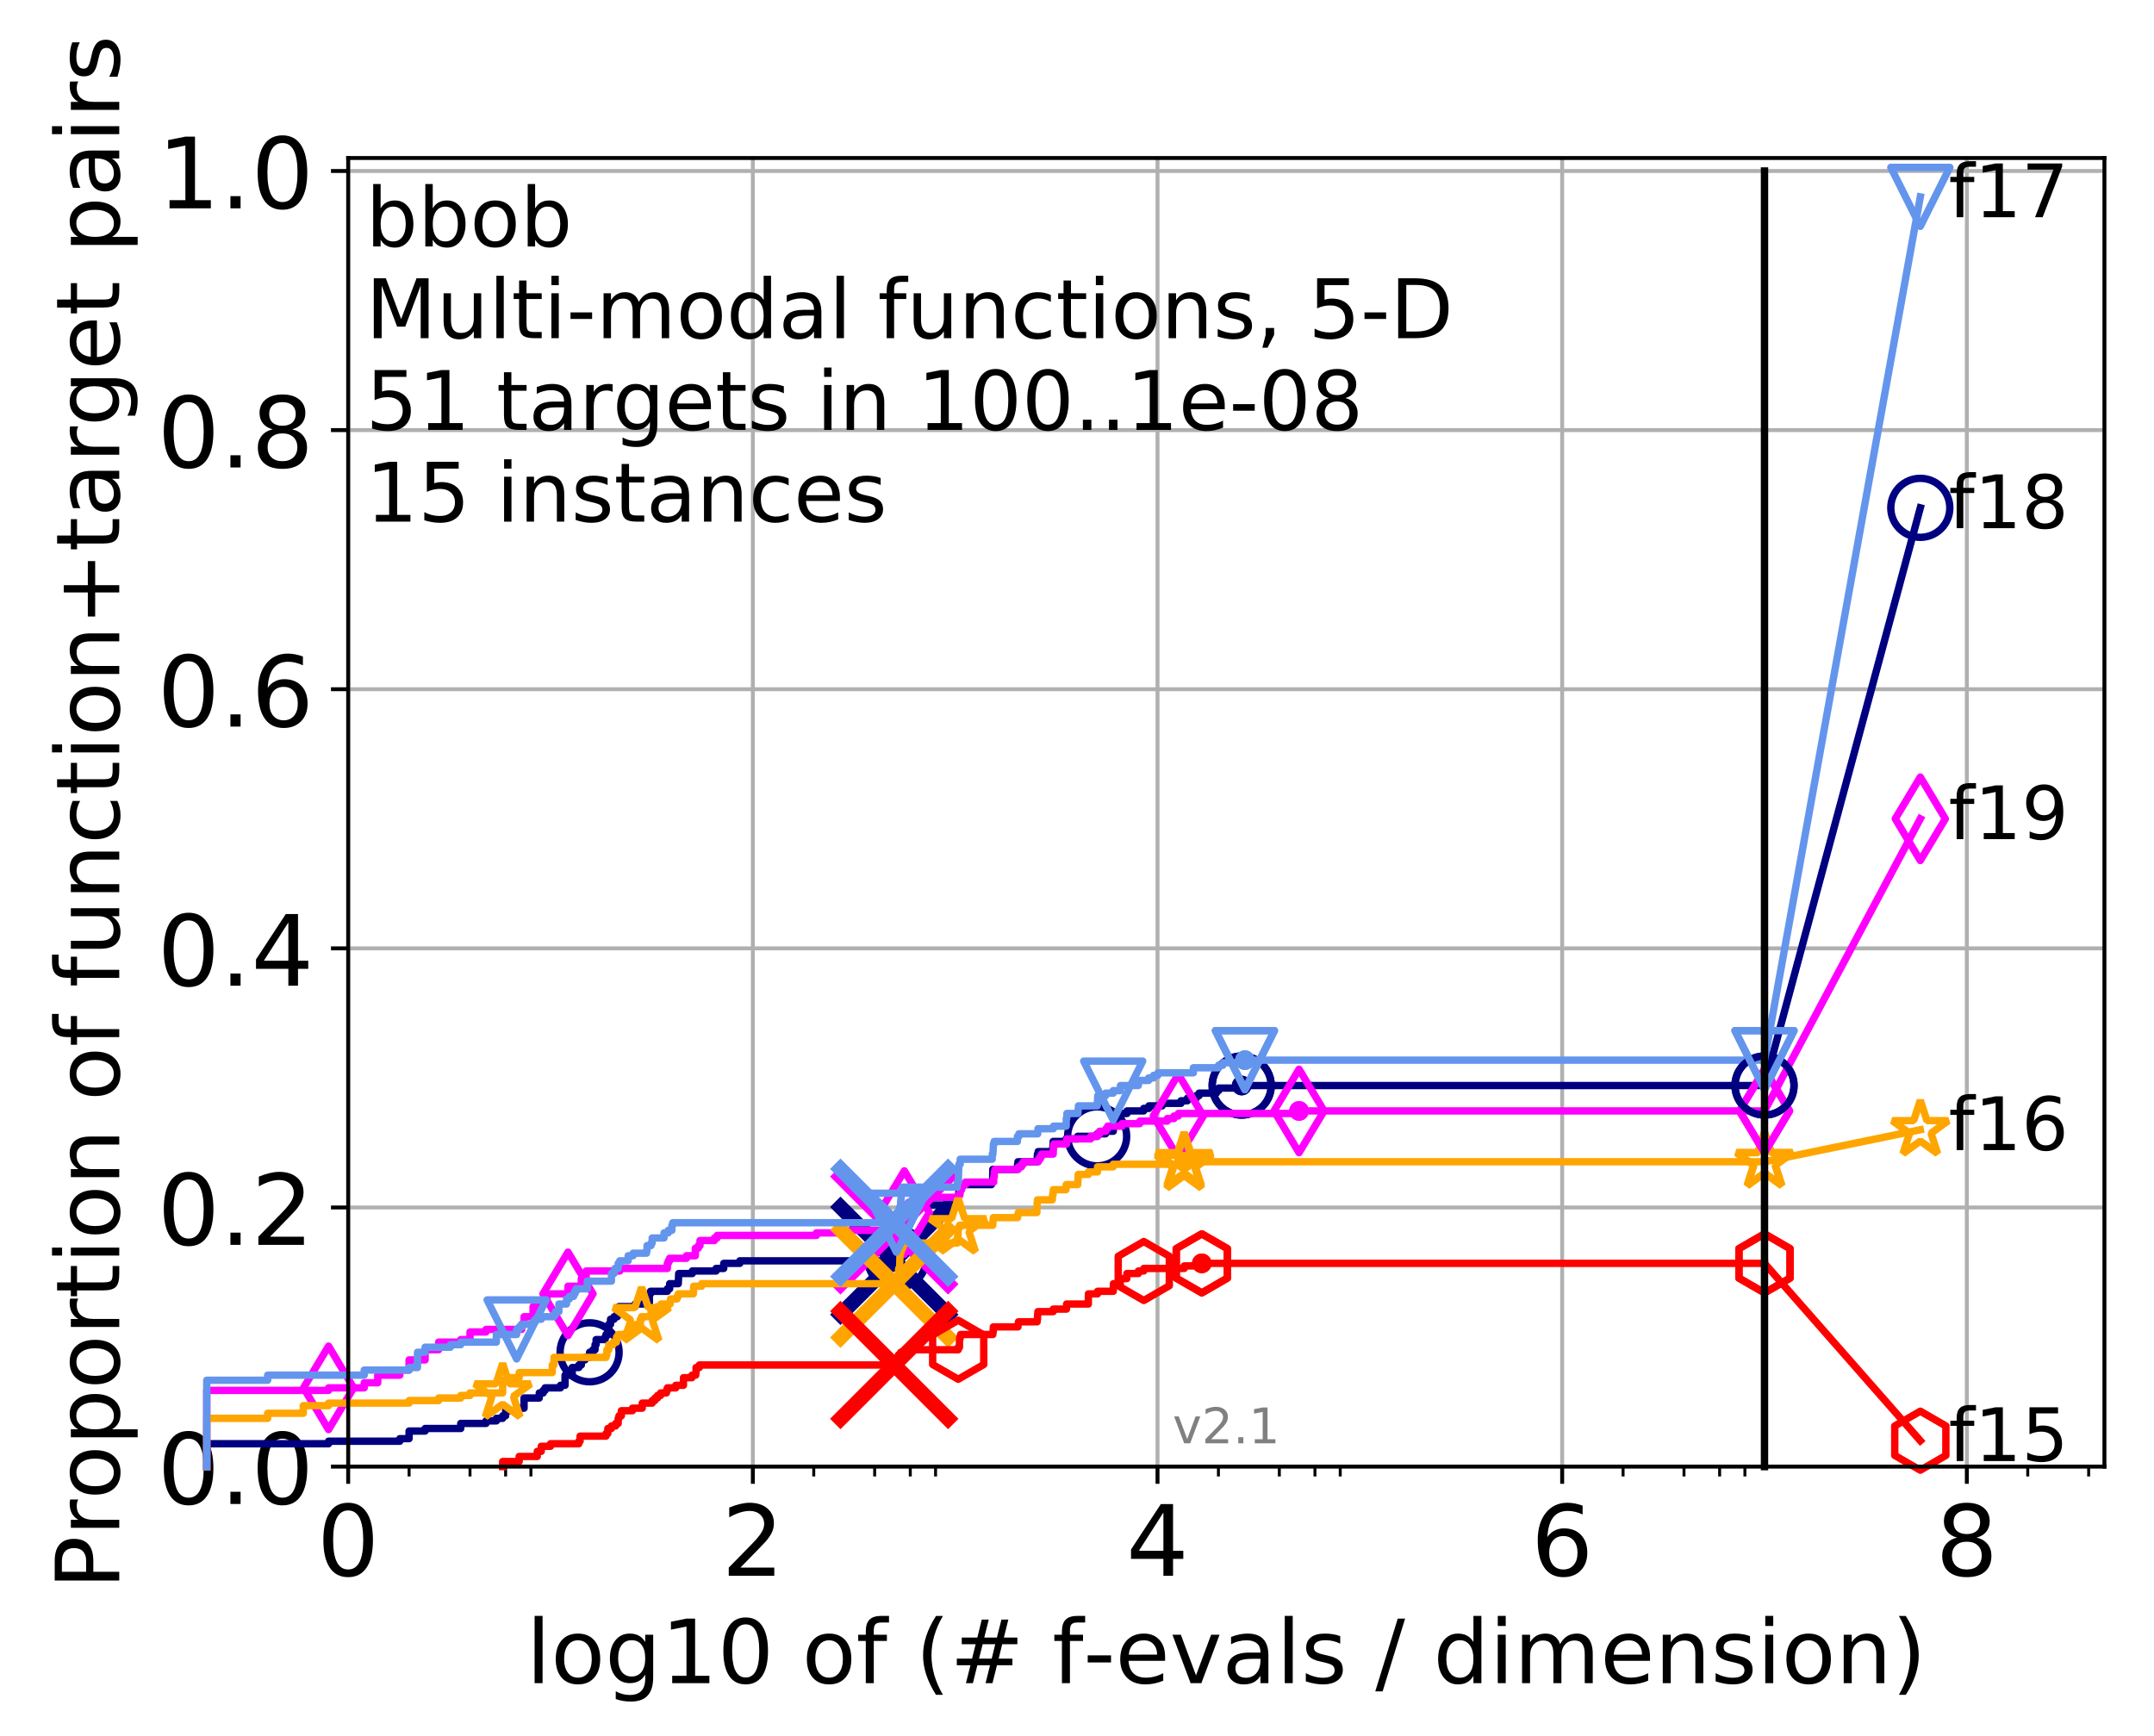 <?xml version="1.0" encoding="utf-8" standalone="no"?>
<!DOCTYPE svg PUBLIC "-//W3C//DTD SVG 1.1//EN"
  "http://www.w3.org/Graphics/SVG/1.1/DTD/svg11.dtd">
<!-- Created with matplotlib (http://matplotlib.org/) -->
<svg height="353pt" version="1.1" viewBox="0 0 438 353" width="438pt" xmlns="http://www.w3.org/2000/svg" xmlns:xlink="http://www.w3.org/1999/xlink">
 <defs>
  <style type="text/css">
*{stroke-linecap:butt;stroke-linejoin:round;}
  </style>
 </defs>
 <g id="figure_1">
  <g id="patch_1">
   <path d="M 0 353.222 
L 438.62 353.222 
L 438.62 0 
L 0 0 
z
" style="fill:#ffffff;"/>
  </g>
  <g id="axes_1">
   <g id="patch_2">
    <path d="M 70.8 298.245 
L 427.92 298.245 
L 427.92 32.133 
L 70.8 32.133 
z
" style="fill:#ffffff;"/>
   </g>
   <g id="matplotlib.axis_1">
    <g id="xtick_1">
     <g id="line2d_1">
      <path clip-path="url(#pc5fe9c4be5)" d="M 70.8 298.245 
L 70.8 32.133 
" style="fill:none;stroke:#b0b0b0;stroke-linecap:square;stroke-width:0.8;"/>
     </g>
     <g id="line2d_2">
      <defs>
       <path d="M 0 0 
L 0 3.5 
" id="mca6fc51ee6" style="stroke:#000000;stroke-width:0.8;"/>
      </defs>
      <g>
       <use style="stroke:#000000;stroke-width:0.8;" x="70.8" xlink:href="#mca6fc51ee6" y="298.245"/>
      </g>
     </g>
     <g id="text_1">
      <!-- 0 -->
      <defs>
       <path d="M 31.781 66.406 
Q 24.172 66.406 20.328 58.906 
Q 16.5 51.422 16.5 36.375 
Q 16.5 21.391 20.328 13.891 
Q 24.172 6.391 31.781 6.391 
Q 39.453 6.391 43.281 13.891 
Q 47.125 21.391 47.125 36.375 
Q 47.125 51.422 43.281 58.906 
Q 39.453 66.406 31.781 66.406 
M 31.781 74.219 
Q 44.047 74.219 50.516 64.516 
Q 56.984 54.828 56.984 36.375 
Q 56.984 17.969 50.516 8.266 
Q 44.047 -1.422 31.781 -1.422 
Q 19.531 -1.422 13.062 8.266 
Q 6.594 17.969 6.594 36.375 
Q 6.594 54.828 13.062 64.516 
Q 19.531 74.219 31.781 74.219 
" id="DejaVuSans-30"/>
      </defs>
      <g transform="translate(64.438 320.442)scale(0.2 -0.2)">
       <use xlink:href="#DejaVuSans-30"/>
      </g>
     </g>
    </g>
    <g id="xtick_2">
     <g id="line2d_3">
      <path clip-path="url(#pc5fe9c4be5)" d="M 153.086 298.245 
L 153.086 32.133 
" style="fill:none;stroke:#b0b0b0;stroke-linecap:square;stroke-width:0.8;"/>
     </g>
     <g id="line2d_4">
      <g>
       <use style="stroke:#000000;stroke-width:0.8;" x="153.086" xlink:href="#mca6fc51ee6" y="298.245"/>
      </g>
     </g>
     <g id="text_2">
      <!-- 2 -->
      <defs>
       <path d="M 19.188 8.297 
L 53.609 8.297 
L 53.609 0 
L 7.328 0 
L 7.328 8.297 
Q 12.938 14.109 22.625 23.891 
Q 32.328 33.688 34.812 36.531 
Q 39.547 41.844 41.422 45.531 
Q 43.312 49.219 43.312 52.781 
Q 43.312 58.594 39.234 62.25 
Q 35.156 65.922 28.609 65.922 
Q 23.969 65.922 18.812 64.312 
Q 13.672 62.703 7.812 59.422 
L 7.812 69.391 
Q 13.766 71.781 18.938 73 
Q 24.125 74.219 28.422 74.219 
Q 39.75 74.219 46.484 68.547 
Q 53.219 62.891 53.219 53.422 
Q 53.219 48.922 51.531 44.891 
Q 49.859 40.875 45.406 35.406 
Q 44.188 33.984 37.641 27.219 
Q 31.109 20.453 19.188 8.297 
" id="DejaVuSans-32"/>
      </defs>
      <g transform="translate(146.723 320.442)scale(0.2 -0.2)">
       <use xlink:href="#DejaVuSans-32"/>
      </g>
     </g>
    </g>
    <g id="xtick_3">
     <g id="line2d_5">
      <path clip-path="url(#pc5fe9c4be5)" d="M 235.371 298.245 
L 235.371 32.133 
" style="fill:none;stroke:#b0b0b0;stroke-linecap:square;stroke-width:0.8;"/>
     </g>
     <g id="line2d_6">
      <g>
       <use style="stroke:#000000;stroke-width:0.8;" x="235.371" xlink:href="#mca6fc51ee6" y="298.245"/>
      </g>
     </g>
     <g id="text_3">
      <!-- 4 -->
      <defs>
       <path d="M 37.797 64.312 
L 12.891 25.391 
L 37.797 25.391 
z
M 35.203 72.906 
L 47.609 72.906 
L 47.609 25.391 
L 58.016 25.391 
L 58.016 17.188 
L 47.609 17.188 
L 47.609 0 
L 37.797 0 
L 37.797 17.188 
L 4.891 17.188 
L 4.891 26.703 
z
" id="DejaVuSans-34"/>
      </defs>
      <g transform="translate(229.009 320.442)scale(0.2 -0.2)">
       <use xlink:href="#DejaVuSans-34"/>
      </g>
     </g>
    </g>
    <g id="xtick_4">
     <g id="line2d_7">
      <path clip-path="url(#pc5fe9c4be5)" d="M 317.657 298.245 
L 317.657 32.133 
" style="fill:none;stroke:#b0b0b0;stroke-linecap:square;stroke-width:0.8;"/>
     </g>
     <g id="line2d_8">
      <g>
       <use style="stroke:#000000;stroke-width:0.8;" x="317.657" xlink:href="#mca6fc51ee6" y="298.245"/>
      </g>
     </g>
     <g id="text_4">
      <!-- 6 -->
      <defs>
       <path d="M 33.016 40.375 
Q 26.375 40.375 22.484 35.828 
Q 18.609 31.297 18.609 23.391 
Q 18.609 15.531 22.484 10.953 
Q 26.375 6.391 33.016 6.391 
Q 39.656 6.391 43.531 10.953 
Q 47.406 15.531 47.406 23.391 
Q 47.406 31.297 43.531 35.828 
Q 39.656 40.375 33.016 40.375 
M 52.594 71.297 
L 52.594 62.312 
Q 48.875 64.062 45.094 64.984 
Q 41.312 65.922 37.594 65.922 
Q 27.828 65.922 22.672 59.328 
Q 17.531 52.734 16.797 39.406 
Q 19.672 43.656 24.016 45.922 
Q 28.375 48.188 33.594 48.188 
Q 44.578 48.188 50.953 41.516 
Q 57.328 34.859 57.328 23.391 
Q 57.328 12.156 50.688 5.359 
Q 44.047 -1.422 33.016 -1.422 
Q 20.359 -1.422 13.672 8.266 
Q 6.984 17.969 6.984 36.375 
Q 6.984 53.656 15.188 63.938 
Q 23.391 74.219 37.203 74.219 
Q 40.922 74.219 44.703 73.484 
Q 48.484 72.75 52.594 71.297 
" id="DejaVuSans-36"/>
      </defs>
      <g transform="translate(311.295 320.442)scale(0.2 -0.2)">
       <use xlink:href="#DejaVuSans-36"/>
      </g>
     </g>
    </g>
    <g id="xtick_5">
     <g id="line2d_9">
      <path clip-path="url(#pc5fe9c4be5)" d="M 399.943 298.245 
L 399.943 32.133 
" style="fill:none;stroke:#b0b0b0;stroke-linecap:square;stroke-width:0.8;"/>
     </g>
     <g id="line2d_10">
      <g>
       <use style="stroke:#000000;stroke-width:0.8;" x="399.943" xlink:href="#mca6fc51ee6" y="298.245"/>
      </g>
     </g>
     <g id="text_5">
      <!-- 8 -->
      <defs>
       <path d="M 31.781 34.625 
Q 24.75 34.625 20.719 30.859 
Q 16.703 27.094 16.703 20.516 
Q 16.703 13.922 20.719 10.156 
Q 24.75 6.391 31.781 6.391 
Q 38.812 6.391 42.859 10.172 
Q 46.922 13.969 46.922 20.516 
Q 46.922 27.094 42.891 30.859 
Q 38.875 34.625 31.781 34.625 
M 21.922 38.812 
Q 15.578 40.375 12.031 44.719 
Q 8.5 49.078 8.5 55.328 
Q 8.5 64.062 14.719 69.141 
Q 20.953 74.219 31.781 74.219 
Q 42.672 74.219 48.875 69.141 
Q 55.078 64.062 55.078 55.328 
Q 55.078 49.078 51.531 44.719 
Q 48 40.375 41.703 38.812 
Q 48.828 37.156 52.797 32.312 
Q 56.781 27.484 56.781 20.516 
Q 56.781 9.906 50.312 4.234 
Q 43.844 -1.422 31.781 -1.422 
Q 19.734 -1.422 13.25 4.234 
Q 6.781 9.906 6.781 20.516 
Q 6.781 27.484 10.781 32.312 
Q 14.797 37.156 21.922 38.812 
M 18.312 54.391 
Q 18.312 48.734 21.844 45.562 
Q 25.391 42.391 31.781 42.391 
Q 38.141 42.391 41.719 45.562 
Q 45.312 48.734 45.312 54.391 
Q 45.312 60.062 41.719 63.234 
Q 38.141 66.406 31.781 66.406 
Q 25.391 66.406 21.844 63.234 
Q 18.312 60.062 18.312 54.391 
" id="DejaVuSans-38"/>
      </defs>
      <g transform="translate(393.58 320.442)scale(0.2 -0.2)">
       <use xlink:href="#DejaVuSans-38"/>
      </g>
     </g>
    </g>
    <g id="xtick_6">
     <g id="line2d_11">
      <defs>
       <path d="M 0 0 
L 0 2 
" id="m04f2747512" style="stroke:#000000;stroke-width:0.6;"/>
      </defs>
      <g>
       <use style="stroke:#000000;stroke-width:0.6;" x="83.185" xlink:href="#m04f2747512" y="298.245"/>
      </g>
     </g>
    </g>
    <g id="xtick_7">
     <g id="line2d_12">
      <g>
       <use style="stroke:#000000;stroke-width:0.6;" x="95.57" xlink:href="#m04f2747512" y="298.245"/>
      </g>
     </g>
    </g>
    <g id="xtick_8">
     <g id="line2d_13">
      <g>
       <use style="stroke:#000000;stroke-width:0.6;" x="102.815" xlink:href="#m04f2747512" y="298.245"/>
      </g>
     </g>
    </g>
    <g id="xtick_9">
     <g id="line2d_14">
      <g>
       <use style="stroke:#000000;stroke-width:0.6;" x="107.956" xlink:href="#m04f2747512" y="298.245"/>
      </g>
     </g>
    </g>
    <g id="xtick_10">
     <g id="line2d_15">
      <g>
       <use style="stroke:#000000;stroke-width:0.6;" x="165.471" xlink:href="#m04f2747512" y="298.245"/>
      </g>
     </g>
    </g>
    <g id="xtick_11">
     <g id="line2d_16">
      <g>
       <use style="stroke:#000000;stroke-width:0.6;" x="177.856" xlink:href="#m04f2747512" y="298.245"/>
      </g>
     </g>
    </g>
    <g id="xtick_12">
     <g id="line2d_17">
      <g>
       <use style="stroke:#000000;stroke-width:0.6;" x="185.101" xlink:href="#m04f2747512" y="298.245"/>
      </g>
     </g>
    </g>
    <g id="xtick_13">
     <g id="line2d_18">
      <g>
       <use style="stroke:#000000;stroke-width:0.6;" x="190.241" xlink:href="#m04f2747512" y="298.245"/>
      </g>
     </g>
    </g>
    <g id="xtick_14">
     <g id="line2d_19">
      <g>
       <use style="stroke:#000000;stroke-width:0.6;" x="247.757" xlink:href="#m04f2747512" y="298.245"/>
      </g>
     </g>
    </g>
    <g id="xtick_15">
     <g id="line2d_20">
      <g>
       <use style="stroke:#000000;stroke-width:0.6;" x="260.142" xlink:href="#m04f2747512" y="298.245"/>
      </g>
     </g>
    </g>
    <g id="xtick_16">
     <g id="line2d_21">
      <g>
       <use style="stroke:#000000;stroke-width:0.6;" x="267.387" xlink:href="#m04f2747512" y="298.245"/>
      </g>
     </g>
    </g>
    <g id="xtick_17">
     <g id="line2d_22">
      <g>
       <use style="stroke:#000000;stroke-width:0.6;" x="272.527" xlink:href="#m04f2747512" y="298.245"/>
      </g>
     </g>
    </g>
    <g id="xtick_18">
     <g id="line2d_23">
      <g>
       <use style="stroke:#000000;stroke-width:0.6;" x="330.042" xlink:href="#m04f2747512" y="298.245"/>
      </g>
     </g>
    </g>
    <g id="xtick_19">
     <g id="line2d_24">
      <g>
       <use style="stroke:#000000;stroke-width:0.6;" x="342.428" xlink:href="#m04f2747512" y="298.245"/>
      </g>
     </g>
    </g>
    <g id="xtick_20">
     <g id="line2d_25">
      <g>
       <use style="stroke:#000000;stroke-width:0.6;" x="349.673" xlink:href="#m04f2747512" y="298.245"/>
      </g>
     </g>
    </g>
    <g id="xtick_21">
     <g id="line2d_26">
      <g>
       <use style="stroke:#000000;stroke-width:0.6;" x="354.813" xlink:href="#m04f2747512" y="298.245"/>
      </g>
     </g>
    </g>
    <g id="xtick_22">
     <g id="line2d_27">
      <g>
       <use style="stroke:#000000;stroke-width:0.6;" x="412.328" xlink:href="#m04f2747512" y="298.245"/>
      </g>
     </g>
    </g>
    <g id="xtick_23">
     <g id="line2d_28">
      <g>
       <use style="stroke:#000000;stroke-width:0.6;" x="424.713" xlink:href="#m04f2747512" y="298.245"/>
      </g>
     </g>
    </g>
    <g id="text_6">
     <!-- log10 of (# f-evals / dimension) -->
     <defs>
      <path d="M 9.422 75.984 
L 18.406 75.984 
L 18.406 0 
L 9.422 0 
z
" id="DejaVuSans-6c"/>
      <path d="M 30.609 48.391 
Q 23.391 48.391 19.188 42.75 
Q 14.984 37.109 14.984 27.297 
Q 14.984 17.484 19.156 11.844 
Q 23.344 6.203 30.609 6.203 
Q 37.797 6.203 41.984 11.859 
Q 46.188 17.531 46.188 27.297 
Q 46.188 37.016 41.984 42.703 
Q 37.797 48.391 30.609 48.391 
M 30.609 56 
Q 42.328 56 49.016 48.375 
Q 55.719 40.766 55.719 27.297 
Q 55.719 13.875 49.016 6.219 
Q 42.328 -1.422 30.609 -1.422 
Q 18.844 -1.422 12.172 6.219 
Q 5.516 13.875 5.516 27.297 
Q 5.516 40.766 12.172 48.375 
Q 18.844 56 30.609 56 
" id="DejaVuSans-6f"/>
      <path d="M 45.406 27.984 
Q 45.406 37.75 41.375 43.109 
Q 37.359 48.484 30.078 48.484 
Q 22.859 48.484 18.828 43.109 
Q 14.797 37.75 14.797 27.984 
Q 14.797 18.266 18.828 12.891 
Q 22.859 7.516 30.078 7.516 
Q 37.359 7.516 41.375 12.891 
Q 45.406 18.266 45.406 27.984 
M 54.391 6.781 
Q 54.391 -7.172 48.188 -13.984 
Q 42 -20.797 29.203 -20.797 
Q 24.469 -20.797 20.266 -20.094 
Q 16.062 -19.391 12.109 -17.922 
L 12.109 -9.188 
Q 16.062 -11.328 19.922 -12.344 
Q 23.781 -13.375 27.781 -13.375 
Q 36.625 -13.375 41.016 -8.766 
Q 45.406 -4.156 45.406 5.172 
L 45.406 9.625 
Q 42.625 4.781 38.281 2.391 
Q 33.938 0 27.875 0 
Q 17.828 0 11.672 7.656 
Q 5.516 15.328 5.516 27.984 
Q 5.516 40.672 11.672 48.328 
Q 17.828 56 27.875 56 
Q 33.938 56 38.281 53.609 
Q 42.625 51.219 45.406 46.391 
L 45.406 54.688 
L 54.391 54.688 
z
" id="DejaVuSans-67"/>
      <path d="M 12.406 8.297 
L 28.516 8.297 
L 28.516 63.922 
L 10.984 60.406 
L 10.984 69.391 
L 28.422 72.906 
L 38.281 72.906 
L 38.281 8.297 
L 54.391 8.297 
L 54.391 0 
L 12.406 0 
z
" id="DejaVuSans-31"/>
      <path id="DejaVuSans-20"/>
      <path d="M 37.109 75.984 
L 37.109 68.5 
L 28.516 68.5 
Q 23.688 68.5 21.797 66.547 
Q 19.922 64.594 19.922 59.516 
L 19.922 54.688 
L 34.719 54.688 
L 34.719 47.703 
L 19.922 47.703 
L 19.922 0 
L 10.891 0 
L 10.891 47.703 
L 2.297 47.703 
L 2.297 54.688 
L 10.891 54.688 
L 10.891 58.5 
Q 10.891 67.625 15.141 71.797 
Q 19.391 75.984 28.609 75.984 
z
" id="DejaVuSans-66"/>
      <path d="M 31 75.875 
Q 24.469 64.656 21.281 53.656 
Q 18.109 42.672 18.109 31.391 
Q 18.109 20.125 21.312 9.062 
Q 24.516 -2 31 -13.188 
L 23.188 -13.188 
Q 15.875 -1.703 12.234 9.375 
Q 8.594 20.453 8.594 31.391 
Q 8.594 42.281 12.203 53.312 
Q 15.828 64.359 23.188 75.875 
z
" id="DejaVuSans-28"/>
      <path d="M 51.125 44 
L 36.922 44 
L 32.812 27.688 
L 47.125 27.688 
z
M 43.797 71.781 
L 38.719 51.516 
L 52.984 51.516 
L 58.109 71.781 
L 65.922 71.781 
L 60.891 51.516 
L 76.125 51.516 
L 76.125 44 
L 58.984 44 
L 54.984 27.688 
L 70.516 27.688 
L 70.516 20.219 
L 53.078 20.219 
L 48 0 
L 40.188 0 
L 45.219 20.219 
L 30.906 20.219 
L 25.875 0 
L 18.016 0 
L 23.094 20.219 
L 7.719 20.219 
L 7.719 27.688 
L 24.906 27.688 
L 29 44 
L 13.281 44 
L 13.281 51.516 
L 30.906 51.516 
L 35.891 71.781 
z
" id="DejaVuSans-23"/>
      <path d="M 4.891 31.391 
L 31.203 31.391 
L 31.203 23.391 
L 4.891 23.391 
z
" id="DejaVuSans-2d"/>
      <path d="M 56.203 29.594 
L 56.203 25.203 
L 14.891 25.203 
Q 15.484 15.922 20.484 11.062 
Q 25.484 6.203 34.422 6.203 
Q 39.594 6.203 44.453 7.469 
Q 49.312 8.734 54.109 11.281 
L 54.109 2.781 
Q 49.266 0.734 44.188 -0.344 
Q 39.109 -1.422 33.891 -1.422 
Q 20.797 -1.422 13.156 6.188 
Q 5.516 13.812 5.516 26.812 
Q 5.516 40.234 12.766 48.109 
Q 20.016 56 32.328 56 
Q 43.359 56 49.781 48.891 
Q 56.203 41.797 56.203 29.594 
M 47.219 32.234 
Q 47.125 39.594 43.094 43.984 
Q 39.062 48.391 32.422 48.391 
Q 24.906 48.391 20.391 44.141 
Q 15.875 39.891 15.188 32.172 
z
" id="DejaVuSans-65"/>
      <path d="M 2.984 54.688 
L 12.5 54.688 
L 29.594 8.797 
L 46.688 54.688 
L 56.203 54.688 
L 35.688 0 
L 23.484 0 
z
" id="DejaVuSans-76"/>
      <path d="M 34.281 27.484 
Q 23.391 27.484 19.188 25 
Q 14.984 22.516 14.984 16.5 
Q 14.984 11.719 18.141 8.906 
Q 21.297 6.109 26.703 6.109 
Q 34.188 6.109 38.703 11.406 
Q 43.219 16.703 43.219 25.484 
L 43.219 27.484 
z
M 52.203 31.203 
L 52.203 0 
L 43.219 0 
L 43.219 8.297 
Q 40.141 3.328 35.547 0.953 
Q 30.953 -1.422 24.312 -1.422 
Q 15.922 -1.422 10.953 3.297 
Q 6 8.016 6 15.922 
Q 6 25.141 12.172 29.828 
Q 18.359 34.516 30.609 34.516 
L 43.219 34.516 
L 43.219 35.406 
Q 43.219 41.609 39.141 45 
Q 35.062 48.391 27.688 48.391 
Q 23 48.391 18.547 47.266 
Q 14.109 46.141 10.016 43.891 
L 10.016 52.203 
Q 14.938 54.109 19.578 55.047 
Q 24.219 56 28.609 56 
Q 40.484 56 46.344 49.844 
Q 52.203 43.703 52.203 31.203 
" id="DejaVuSans-61"/>
      <path d="M 44.281 53.078 
L 44.281 44.578 
Q 40.484 46.531 36.375 47.5 
Q 32.281 48.484 27.875 48.484 
Q 21.188 48.484 17.844 46.438 
Q 14.5 44.391 14.5 40.281 
Q 14.5 37.156 16.891 35.375 
Q 19.281 33.594 26.516 31.984 
L 29.594 31.297 
Q 39.156 29.25 43.188 25.516 
Q 47.219 21.781 47.219 15.094 
Q 47.219 7.469 41.188 3.016 
Q 35.156 -1.422 24.609 -1.422 
Q 20.219 -1.422 15.453 -0.562 
Q 10.688 0.297 5.422 2 
L 5.422 11.281 
Q 10.406 8.688 15.234 7.391 
Q 20.062 6.109 24.812 6.109 
Q 31.156 6.109 34.562 8.281 
Q 37.984 10.453 37.984 14.406 
Q 37.984 18.062 35.516 20.016 
Q 33.062 21.969 24.703 23.781 
L 21.578 24.516 
Q 13.234 26.266 9.516 29.906 
Q 5.812 33.547 5.812 39.891 
Q 5.812 47.609 11.281 51.797 
Q 16.75 56 26.812 56 
Q 31.781 56 36.172 55.266 
Q 40.578 54.547 44.281 53.078 
" id="DejaVuSans-73"/>
      <path d="M 25.391 72.906 
L 33.688 72.906 
L 8.297 -9.281 
L 0 -9.281 
z
" id="DejaVuSans-2f"/>
      <path d="M 45.406 46.391 
L 45.406 75.984 
L 54.391 75.984 
L 54.391 0 
L 45.406 0 
L 45.406 8.203 
Q 42.578 3.328 38.25 0.953 
Q 33.938 -1.422 27.875 -1.422 
Q 17.969 -1.422 11.734 6.484 
Q 5.516 14.406 5.516 27.297 
Q 5.516 40.188 11.734 48.094 
Q 17.969 56 27.875 56 
Q 33.938 56 38.25 53.625 
Q 42.578 51.266 45.406 46.391 
M 14.797 27.297 
Q 14.797 17.391 18.875 11.75 
Q 22.953 6.109 30.078 6.109 
Q 37.203 6.109 41.297 11.75 
Q 45.406 17.391 45.406 27.297 
Q 45.406 37.203 41.297 42.844 
Q 37.203 48.484 30.078 48.484 
Q 22.953 48.484 18.875 42.844 
Q 14.797 37.203 14.797 27.297 
" id="DejaVuSans-64"/>
      <path d="M 9.422 54.688 
L 18.406 54.688 
L 18.406 0 
L 9.422 0 
z
M 9.422 75.984 
L 18.406 75.984 
L 18.406 64.594 
L 9.422 64.594 
z
" id="DejaVuSans-69"/>
      <path d="M 52 44.188 
Q 55.375 50.25 60.062 53.125 
Q 64.75 56 71.094 56 
Q 79.641 56 84.281 50.016 
Q 88.922 44.047 88.922 33.016 
L 88.922 0 
L 79.891 0 
L 79.891 32.719 
Q 79.891 40.578 77.094 44.375 
Q 74.312 48.188 68.609 48.188 
Q 61.625 48.188 57.562 43.547 
Q 53.516 38.922 53.516 30.906 
L 53.516 0 
L 44.484 0 
L 44.484 32.719 
Q 44.484 40.625 41.703 44.406 
Q 38.922 48.188 33.109 48.188 
Q 26.219 48.188 22.156 43.531 
Q 18.109 38.875 18.109 30.906 
L 18.109 0 
L 9.078 0 
L 9.078 54.688 
L 18.109 54.688 
L 18.109 46.188 
Q 21.188 51.219 25.484 53.609 
Q 29.781 56 35.688 56 
Q 41.656 56 45.828 52.969 
Q 50 49.953 52 44.188 
" id="DejaVuSans-6d"/>
      <path d="M 54.891 33.016 
L 54.891 0 
L 45.906 0 
L 45.906 32.719 
Q 45.906 40.484 42.875 44.328 
Q 39.844 48.188 33.797 48.188 
Q 26.516 48.188 22.312 43.547 
Q 18.109 38.922 18.109 30.906 
L 18.109 0 
L 9.078 0 
L 9.078 54.688 
L 18.109 54.688 
L 18.109 46.188 
Q 21.344 51.125 25.703 53.562 
Q 30.078 56 35.797 56 
Q 45.219 56 50.047 50.172 
Q 54.891 44.344 54.891 33.016 
" id="DejaVuSans-6e"/>
      <path d="M 8.016 75.875 
L 15.828 75.875 
Q 23.141 64.359 26.781 53.312 
Q 30.422 42.281 30.422 31.391 
Q 30.422 20.453 26.781 9.375 
Q 23.141 -1.703 15.828 -13.188 
L 8.016 -13.188 
Q 14.5 -2 17.703 9.062 
Q 20.906 20.125 20.906 31.391 
Q 20.906 42.672 17.703 53.656 
Q 14.5 64.656 8.016 75.875 
" id="DejaVuSans-29"/>
     </defs>
     <g transform="translate(107.015 342.279)scale(0.18 -0.18)">
      <use xlink:href="#DejaVuSans-6c"/>
      <use x="27.783" xlink:href="#DejaVuSans-6f"/>
      <use x="88.965" xlink:href="#DejaVuSans-67"/>
      <use x="152.441" xlink:href="#DejaVuSans-31"/>
      <use x="216.064" xlink:href="#DejaVuSans-30"/>
      <use x="279.688" xlink:href="#DejaVuSans-20"/>
      <use x="311.475" xlink:href="#DejaVuSans-6f"/>
      <use x="372.656" xlink:href="#DejaVuSans-66"/>
      <use x="407.861" xlink:href="#DejaVuSans-20"/>
      <use x="439.648" xlink:href="#DejaVuSans-28"/>
      <use x="478.662" xlink:href="#DejaVuSans-23"/>
      <use x="562.451" xlink:href="#DejaVuSans-20"/>
      <use x="594.238" xlink:href="#DejaVuSans-66"/>
      <use x="629.365" xlink:href="#DejaVuSans-2d"/>
      <use x="665.449" xlink:href="#DejaVuSans-65"/>
      <use x="726.973" xlink:href="#DejaVuSans-76"/>
      <use x="786.152" xlink:href="#DejaVuSans-61"/>
      <use x="847.432" xlink:href="#DejaVuSans-6c"/>
      <use x="875.215" xlink:href="#DejaVuSans-73"/>
      <use x="927.314" xlink:href="#DejaVuSans-20"/>
      <use x="959.102" xlink:href="#DejaVuSans-2f"/>
      <use x="992.793" xlink:href="#DejaVuSans-20"/>
      <use x="1024.58" xlink:href="#DejaVuSans-64"/>
      <use x="1088.057" xlink:href="#DejaVuSans-69"/>
      <use x="1115.84" xlink:href="#DejaVuSans-6d"/>
      <use x="1213.252" xlink:href="#DejaVuSans-65"/>
      <use x="1274.775" xlink:href="#DejaVuSans-6e"/>
      <use x="1338.154" xlink:href="#DejaVuSans-73"/>
      <use x="1390.254" xlink:href="#DejaVuSans-69"/>
      <use x="1418.037" xlink:href="#DejaVuSans-6f"/>
      <use x="1479.219" xlink:href="#DejaVuSans-6e"/>
      <use x="1542.598" xlink:href="#DejaVuSans-29"/>
     </g>
    </g>
   </g>
   <g id="matplotlib.axis_2">
    <g id="ytick_1">
     <g id="line2d_29">
      <path clip-path="url(#pc5fe9c4be5)" d="M 70.8 298.245 
L 427.92 298.245 
" style="fill:none;stroke:#b0b0b0;stroke-linecap:square;stroke-width:0.8;"/>
     </g>
     <g id="line2d_30">
      <defs>
       <path d="M 0 0 
L -3.5 0 
" id="m7f8907c29b" style="stroke:#000000;stroke-width:0.8;"/>
      </defs>
      <g>
       <use style="stroke:#000000;stroke-width:0.8;" x="70.8" xlink:href="#m7f8907c29b" y="298.245"/>
      </g>
     </g>
     <g id="text_7">
      <!-- 0.0 -->
      <defs>
       <path d="M 10.688 12.406 
L 21 12.406 
L 21 0 
L 10.688 0 
z
" id="DejaVuSans-2e"/>
      </defs>
      <g transform="translate(31.994 305.844)scale(0.2 -0.2)">
       <use xlink:href="#DejaVuSans-30"/>
       <use x="63.623" xlink:href="#DejaVuSans-2e"/>
       <use x="95.41" xlink:href="#DejaVuSans-30"/>
      </g>
     </g>
    </g>
    <g id="ytick_2">
     <g id="line2d_31">
      <path clip-path="url(#pc5fe9c4be5)" d="M 70.8 245.55 
L 427.92 245.55 
" style="fill:none;stroke:#b0b0b0;stroke-linecap:square;stroke-width:0.8;"/>
     </g>
     <g id="line2d_32">
      <g>
       <use style="stroke:#000000;stroke-width:0.8;" x="70.8" xlink:href="#m7f8907c29b" y="245.55"/>
      </g>
     </g>
     <g id="text_8">
      <!-- 0.2 -->
      <g transform="translate(31.994 253.148)scale(0.2 -0.2)">
       <use xlink:href="#DejaVuSans-30"/>
       <use x="63.623" xlink:href="#DejaVuSans-2e"/>
       <use x="95.41" xlink:href="#DejaVuSans-32"/>
      </g>
     </g>
    </g>
    <g id="ytick_3">
     <g id="line2d_33">
      <path clip-path="url(#pc5fe9c4be5)" d="M 70.8 192.854 
L 427.92 192.854 
" style="fill:none;stroke:#b0b0b0;stroke-linecap:square;stroke-width:0.8;"/>
     </g>
     <g id="line2d_34">
      <g>
       <use style="stroke:#000000;stroke-width:0.8;" x="70.8" xlink:href="#m7f8907c29b" y="192.854"/>
      </g>
     </g>
     <g id="text_9">
      <!-- 0.4 -->
      <g transform="translate(31.994 200.453)scale(0.2 -0.2)">
       <use xlink:href="#DejaVuSans-30"/>
       <use x="63.623" xlink:href="#DejaVuSans-2e"/>
       <use x="95.41" xlink:href="#DejaVuSans-34"/>
      </g>
     </g>
    </g>
    <g id="ytick_4">
     <g id="line2d_35">
      <path clip-path="url(#pc5fe9c4be5)" d="M 70.8 140.159 
L 427.92 140.159 
" style="fill:none;stroke:#b0b0b0;stroke-linecap:square;stroke-width:0.8;"/>
     </g>
     <g id="line2d_36">
      <g>
       <use style="stroke:#000000;stroke-width:0.8;" x="70.8" xlink:href="#m7f8907c29b" y="140.159"/>
      </g>
     </g>
     <g id="text_10">
      <!-- 0.6 -->
      <g transform="translate(31.994 147.757)scale(0.2 -0.2)">
       <use xlink:href="#DejaVuSans-30"/>
       <use x="63.623" xlink:href="#DejaVuSans-2e"/>
       <use x="95.41" xlink:href="#DejaVuSans-36"/>
      </g>
     </g>
    </g>
    <g id="ytick_5">
     <g id="line2d_37">
      <path clip-path="url(#pc5fe9c4be5)" d="M 70.8 87.464 
L 427.92 87.464 
" style="fill:none;stroke:#b0b0b0;stroke-linecap:square;stroke-width:0.8;"/>
     </g>
     <g id="line2d_38">
      <g>
       <use style="stroke:#000000;stroke-width:0.8;" x="70.8" xlink:href="#m7f8907c29b" y="87.464"/>
      </g>
     </g>
     <g id="text_11">
      <!-- 0.8 -->
      <g transform="translate(31.994 95.062)scale(0.2 -0.2)">
       <use xlink:href="#DejaVuSans-30"/>
       <use x="63.623" xlink:href="#DejaVuSans-2e"/>
       <use x="95.41" xlink:href="#DejaVuSans-38"/>
      </g>
     </g>
    </g>
    <g id="ytick_6">
     <g id="line2d_39">
      <path clip-path="url(#pc5fe9c4be5)" d="M 70.8 34.768 
L 427.92 34.768 
" style="fill:none;stroke:#b0b0b0;stroke-linecap:square;stroke-width:0.8;"/>
     </g>
     <g id="line2d_40">
      <g>
       <use style="stroke:#000000;stroke-width:0.8;" x="70.8" xlink:href="#m7f8907c29b" y="34.768"/>
      </g>
     </g>
     <g id="text_12">
      <!-- 1.0 -->
      <g transform="translate(31.994 42.367)scale(0.2 -0.2)">
       <use xlink:href="#DejaVuSans-31"/>
       <use x="63.623" xlink:href="#DejaVuSans-2e"/>
       <use x="95.41" xlink:href="#DejaVuSans-30"/>
      </g>
     </g>
    </g>
    <g id="text_13">
     <!-- Proportion of function+target pairs -->
     <defs>
      <path d="M 19.672 64.797 
L 19.672 37.406 
L 32.078 37.406 
Q 38.969 37.406 42.719 40.969 
Q 46.484 44.531 46.484 51.125 
Q 46.484 57.672 42.719 61.234 
Q 38.969 64.797 32.078 64.797 
z
M 9.812 72.906 
L 32.078 72.906 
Q 44.344 72.906 50.609 67.359 
Q 56.891 61.812 56.891 51.125 
Q 56.891 40.328 50.609 34.812 
Q 44.344 29.297 32.078 29.297 
L 19.672 29.297 
L 19.672 0 
L 9.812 0 
z
" id="DejaVuSans-50"/>
      <path d="M 41.109 46.297 
Q 39.594 47.172 37.812 47.578 
Q 36.031 48 33.891 48 
Q 26.266 48 22.188 43.047 
Q 18.109 38.094 18.109 28.812 
L 18.109 0 
L 9.078 0 
L 9.078 54.688 
L 18.109 54.688 
L 18.109 46.188 
Q 20.953 51.172 25.484 53.578 
Q 30.031 56 36.531 56 
Q 37.453 56 38.578 55.875 
Q 39.703 55.766 41.062 55.516 
z
" id="DejaVuSans-72"/>
      <path d="M 18.109 8.203 
L 18.109 -20.797 
L 9.078 -20.797 
L 9.078 54.688 
L 18.109 54.688 
L 18.109 46.391 
Q 20.953 51.266 25.266 53.625 
Q 29.594 56 35.594 56 
Q 45.562 56 51.781 48.094 
Q 58.016 40.188 58.016 27.297 
Q 58.016 14.406 51.781 6.484 
Q 45.562 -1.422 35.594 -1.422 
Q 29.594 -1.422 25.266 0.953 
Q 20.953 3.328 18.109 8.203 
M 48.688 27.297 
Q 48.688 37.203 44.609 42.844 
Q 40.531 48.484 33.406 48.484 
Q 26.266 48.484 22.188 42.844 
Q 18.109 37.203 18.109 27.297 
Q 18.109 17.391 22.188 11.75 
Q 26.266 6.109 33.406 6.109 
Q 40.531 6.109 44.609 11.75 
Q 48.688 17.391 48.688 27.297 
" id="DejaVuSans-70"/>
      <path d="M 18.312 70.219 
L 18.312 54.688 
L 36.812 54.688 
L 36.812 47.703 
L 18.312 47.703 
L 18.312 18.016 
Q 18.312 11.328 20.141 9.422 
Q 21.969 7.516 27.594 7.516 
L 36.812 7.516 
L 36.812 0 
L 27.594 0 
Q 17.188 0 13.234 3.875 
Q 9.281 7.766 9.281 18.016 
L 9.281 47.703 
L 2.688 47.703 
L 2.688 54.688 
L 9.281 54.688 
L 9.281 70.219 
z
" id="DejaVuSans-74"/>
      <path d="M 8.5 21.578 
L 8.5 54.688 
L 17.484 54.688 
L 17.484 21.922 
Q 17.484 14.156 20.5 10.266 
Q 23.531 6.391 29.594 6.391 
Q 36.859 6.391 41.078 11.031 
Q 45.312 15.672 45.312 23.688 
L 45.312 54.688 
L 54.297 54.688 
L 54.297 0 
L 45.312 0 
L 45.312 8.406 
Q 42.047 3.422 37.719 1 
Q 33.406 -1.422 27.688 -1.422 
Q 18.266 -1.422 13.375 4.438 
Q 8.5 10.297 8.5 21.578 
M 31.109 56 
z
" id="DejaVuSans-75"/>
      <path d="M 48.781 52.594 
L 48.781 44.188 
Q 44.969 46.297 41.141 47.344 
Q 37.312 48.391 33.406 48.391 
Q 24.656 48.391 19.812 42.844 
Q 14.984 37.312 14.984 27.297 
Q 14.984 17.281 19.812 11.734 
Q 24.656 6.203 33.406 6.203 
Q 37.312 6.203 41.141 7.25 
Q 44.969 8.297 48.781 10.406 
L 48.781 2.094 
Q 45.016 0.344 40.984 -0.531 
Q 36.969 -1.422 32.422 -1.422 
Q 20.062 -1.422 12.781 6.344 
Q 5.516 14.109 5.516 27.297 
Q 5.516 40.672 12.859 48.328 
Q 20.219 56 33.016 56 
Q 37.156 56 41.109 55.141 
Q 45.062 54.297 48.781 52.594 
" id="DejaVuSans-63"/>
      <path d="M 46 62.703 
L 46 35.5 
L 73.188 35.5 
L 73.188 27.203 
L 46 27.203 
L 46 0 
L 37.797 0 
L 37.797 27.203 
L 10.594 27.203 
L 10.594 35.5 
L 37.797 35.5 
L 37.797 62.703 
z
" id="DejaVuSans-2b"/>
     </defs>
     <g transform="translate(24.25 323.179)rotate(-90)scale(0.18 -0.18)">
      <use xlink:href="#DejaVuSans-50"/>
      <use x="60.287" xlink:href="#DejaVuSans-72"/>
      <use x="101.369" xlink:href="#DejaVuSans-6f"/>
      <use x="162.551" xlink:href="#DejaVuSans-70"/>
      <use x="226.027" xlink:href="#DejaVuSans-6f"/>
      <use x="287.209" xlink:href="#DejaVuSans-72"/>
      <use x="328.322" xlink:href="#DejaVuSans-74"/>
      <use x="367.531" xlink:href="#DejaVuSans-69"/>
      <use x="395.314" xlink:href="#DejaVuSans-6f"/>
      <use x="456.496" xlink:href="#DejaVuSans-6e"/>
      <use x="519.875" xlink:href="#DejaVuSans-20"/>
      <use x="551.662" xlink:href="#DejaVuSans-6f"/>
      <use x="612.844" xlink:href="#DejaVuSans-66"/>
      <use x="648.049" xlink:href="#DejaVuSans-20"/>
      <use x="679.836" xlink:href="#DejaVuSans-66"/>
      <use x="715.041" xlink:href="#DejaVuSans-75"/>
      <use x="778.42" xlink:href="#DejaVuSans-6e"/>
      <use x="841.799" xlink:href="#DejaVuSans-63"/>
      <use x="896.779" xlink:href="#DejaVuSans-74"/>
      <use x="935.988" xlink:href="#DejaVuSans-69"/>
      <use x="963.771" xlink:href="#DejaVuSans-6f"/>
      <use x="1024.953" xlink:href="#DejaVuSans-6e"/>
      <use x="1088.332" xlink:href="#DejaVuSans-2b"/>
      <use x="1172.121" xlink:href="#DejaVuSans-74"/>
      <use x="1211.33" xlink:href="#DejaVuSans-61"/>
      <use x="1272.609" xlink:href="#DejaVuSans-72"/>
      <use x="1313.707" xlink:href="#DejaVuSans-67"/>
      <use x="1377.184" xlink:href="#DejaVuSans-65"/>
      <use x="1438.707" xlink:href="#DejaVuSans-74"/>
      <use x="1477.916" xlink:href="#DejaVuSans-20"/>
      <use x="1509.703" xlink:href="#DejaVuSans-70"/>
      <use x="1573.18" xlink:href="#DejaVuSans-61"/>
      <use x="1634.459" xlink:href="#DejaVuSans-69"/>
      <use x="1662.242" xlink:href="#DejaVuSans-72"/>
      <use x="1703.355" xlink:href="#DejaVuSans-73"/>
     </g>
    </g>
   </g>
   <g id="line2d_41">
    <defs>
     <path d="M 0 1.5 
C 0.398 1.5 0.779 1.342 1.061 1.061 
C 1.342 0.779 1.5 0.398 1.5 0 
C 1.5 -0.398 1.342 -0.779 1.061 -1.061 
C 0.779 -1.342 0.398 -1.5 0 -1.5 
C -0.398 -1.5 -0.779 -1.342 -1.061 -1.061 
C -1.342 -0.779 -1.5 -0.398 -1.5 0 
C -1.5 0.398 -1.342 0.779 -1.061 1.061 
C -0.779 1.342 -0.398 1.5 0 1.5 
z
" id="mfb052555a0" style="stroke:#000080;"/>
    </defs>
    <g>
     <use style="fill:#000080;stroke:#000080;" x="252.49" xlink:href="#mfb052555a0" y="220.752"/>
     <use style="fill:#000080;stroke:#000080;" x="252.49" xlink:href="#mfb052555a0" y="220.752"/>
    </g>
   </g>
   <g id="line2d_42">
    <path d="M 42.042 298.245 
L 42.042 293.596 
L 66.813 293.596 
L 66.813 293.079 
L 81.303 293.079 
L 81.303 292.563 
L 83.185 292.563 
L 83.185 291.013 
L 86.443 291.013 
L 86.443 290.496 
L 93.688 290.496 
L 93.688 289.463 
L 98.828 289.463 
L 98.828 288.946 
L 100.933 288.946 
L 100.933 288.43 
L 102.21 288.43 
L 102.21 287.913 
L 102.815 287.913 
L 102.815 286.88 
L 105.052 286.88 
L 105.052 286.363 
L 106.563 286.363 
L 106.563 284.297 
L 109.659 284.297 
L 109.659 283.263 
L 110.453 283.263 
L 110.453 282.747 
L 110.837 282.747 
L 110.837 282.23 
L 113.968 282.23 
L 113.968 281.713 
L 114.9 281.713 
L 114.9 279.647 
L 116.354 279.647 
L 116.354 278.097 
L 117.698 278.097 
L 117.698 277.58 
L 118.208 277.58 
L 118.208 276.547 
L 118.948 276.547 
L 118.948 276.031 
L 119.889 276.031 
L 119.889 274.997 
L 120.563 274.997 
L 120.563 274.481 
L 120.999 274.481 
L 120.999 273.448 
L 121.213 273.448 
L 121.213 272.414 
L 123.031 272.414 
L 123.031 271.898 
L 123.222 271.898 
L 123.222 271.381 
L 123.784 271.381 
L 123.784 269.315 
L 124.149 269.315 
L 124.149 268.281 
L 124.856 268.281 
L 124.856 267.765 
L 125.537 267.765 
L 125.537 266.731 
L 125.868 266.731 
L 125.868 265.698 
L 129.153 265.698 
L 129.153 265.182 
L 132.043 265.182 
L 132.043 263.115 
L 132.274 263.115 
L 132.274 262.598 
L 135.703 262.598 
L 135.703 262.082 
L 136.169 262.082 
L 136.169 261.049 
L 137.922 261.049 
L 138.006 258.982 
L 140.772 258.982 
L 140.772 258.465 
L 145.607 258.465 
L 145.607 257.949 
L 147.166 257.949 
L 147.166 256.916 
L 150.432 256.916 
L 150.432 256.399 
L 182.392 256.399 
L 182.434 255.366 
L 182.524 255.366 
L 182.592 253.816 
L 182.736 253.816 
L 182.756 252.783 
L 182.871 252.783 
L 182.911 251.233 
L 183.005 251.233 
L 183.005 250.716 
L 183.172 250.716 
L 183.179 249.166 
L 183.317 249.166 
L 183.331 247.616 
L 183.553 247.616 
L 183.553 246.583 
L 184.052 246.583 
L 184.052 245.55 
L 184.241 245.55 
L 184.241 245.033 
L 194.68 245.033 
L 194.771 243.483 
L 194.84 243.483 
L 194.84 242.967 
L 194.981 242.967 
L 194.988 241.417 
L 195.468 241.417 
L 195.468 240.9 
L 201.606 240.9 
L 201.606 240.384 
L 201.837 240.384 
L 201.883 237.801 
L 206.841 237.801 
L 206.922 236.767 
L 206.994 236.767 
L 206.994 236.251 
L 210.856 236.251 
L 210.956 234.701 
L 211.107 234.701 
L 211.107 234.184 
L 214.041 234.184 
L 214.087 233.151 
L 214.155 233.151 
L 214.155 232.118 
L 216.764 232.118 
L 216.764 231.601 
L 219.136 231.601 
L 219.136 231.085 
L 223.096 231.085 
L 223.096 230.568 
L 224.802 230.568 
L 224.802 230.051 
L 226.372 230.051 
L 226.439 228.501 
L 227.792 228.501 
L 227.854 226.435 
L 229.165 226.435 
L 229.165 225.918 
L 232.558 225.918 
L 232.558 225.402 
L 233.619 225.402 
L 233.619 224.885 
L 236.316 224.885 
L 236.316 224.368 
L 240.15 224.368 
L 240.15 223.852 
L 241.448 223.852 
L 241.448 223.335 
L 243.26 223.335 
L 243.26 222.819 
L 243.818 222.819 
L 243.818 222.302 
L 247.344 222.302 
L 247.344 221.785 
L 247.815 221.785 
L 247.815 221.269 
L 252.49 221.269 
L 252.49 220.752 
L 358.8 220.752 
L 358.8 220.752 
" style="fill:none;stroke:#000080;stroke-linecap:square;stroke-width:1.5;"/>
   </g>
   <g id="line2d_43">
    <defs>
     <path d="M 0 6 
C 1.591 6 3.117 5.368 4.243 4.243 
C 5.368 3.117 6 1.591 6 0 
C 6 -1.591 5.368 -3.117 4.243 -4.243 
C 3.117 -5.368 1.591 -6 0 -6 
C -1.591 -6 -3.117 -5.368 -4.243 -4.243 
C -5.368 -3.117 -6 -1.591 -6 0 
C -6 1.591 -5.368 3.117 -4.243 4.243 
C -3.117 5.368 -1.591 6 0 6 
z
" id="m206218ab11" style="stroke:#000080;stroke-width:1.5;"/>
    </defs>
    <g>
     <use style="fill:none;stroke:#000080;stroke-width:1.5;" x="119.889" xlink:href="#m206218ab11" y="274.997"/>
     <use style="fill:none;stroke:#000080;stroke-width:1.5;" x="182.392" xlink:href="#m206218ab11" y="255.882"/>
     <use style="fill:none;stroke:#000080;stroke-width:1.5;" x="223.096" xlink:href="#m206218ab11" y="231.085"/>
     <use style="fill:none;stroke:#000080;stroke-width:1.5;" x="252.49" xlink:href="#m206218ab11" y="220.752"/>
     <use style="fill:none;stroke:#000080;stroke-width:1.5;" x="252.49" xlink:href="#m206218ab11" y="220.752"/>
     <use style="fill:none;stroke:#000080;stroke-width:1.5;" x="358.8" xlink:href="#m206218ab11" y="220.752"/>
    </g>
   </g>
   <g id="line2d_44"/>
   <g id="line2d_45">
    <path clip-path="url(#pc5fe9c4be5)" d="M 181.843 256.399 
" style="fill:none;stroke:#000080;stroke-linecap:square;stroke-width:1.5;"/>
    <defs>
     <path d="M -12 12 
L 12 -12 
M -12 -12 
L 12 12 
" id="m6d257592e0" style="stroke:#000080;stroke-width:3;"/>
    </defs>
    <g clip-path="url(#pc5fe9c4be5)">
     <use style="fill:#000080;stroke:#000080;stroke-width:3;" x="181.843" xlink:href="#m6d257592e0" y="256.399"/>
    </g>
   </g>
   <g id="line2d_46">
    <defs>
     <path d="M 0 1.5 
C 0.398 1.5 0.779 1.342 1.061 1.061 
C 1.342 0.779 1.5 0.398 1.5 0 
C 1.5 -0.398 1.342 -0.779 1.061 -1.061 
C 0.779 -1.342 0.398 -1.5 0 -1.5 
C -0.398 -1.5 -0.779 -1.342 -1.061 -1.061 
C -1.342 -0.779 -1.5 -0.398 -1.5 0 
C -1.5 0.398 -1.342 0.779 -1.061 1.061 
C -0.779 1.342 -0.398 1.5 0 1.5 
z
" id="mb9f9ad7d73" style="stroke:#ff00ff;"/>
    </defs>
    <g>
     <use style="fill:#ff00ff;stroke:#ff00ff;" x="264.151" xlink:href="#mb9f9ad7d73" y="225.918"/>
     <use style="fill:#ff00ff;stroke:#ff00ff;" x="264.151" xlink:href="#mb9f9ad7d73" y="225.918"/>
    </g>
   </g>
   <g id="line2d_47">
    <path d="M 42.042 298.245 
L 42.042 282.747 
L 66.813 282.747 
L 66.813 282.23 
L 74.058 282.23 
L 74.058 281.197 
L 76.812 281.197 
L 76.812 279.647 
L 81.303 279.647 
L 81.303 278.614 
L 83.185 278.614 
L 83.185 276.547 
L 86.443 276.547 
L 86.443 274.481 
L 89.197 274.481 
L 89.197 272.931 
L 93.688 272.931 
L 93.688 272.414 
L 95.57 272.414 
L 95.57 270.864 
L 98.828 270.864 
L 98.828 270.348 
L 106.073 270.348 
L 106.073 269.315 
L 106.563 269.315 
L 106.563 267.765 
L 108.397 267.765 
L 108.397 265.698 
L 109.659 265.698 
L 109.659 264.665 
L 111.213 264.665 
L 111.213 263.115 
L 115.496 263.115 
L 115.496 261.565 
L 118.208 261.565 
L 118.208 260.015 
L 119.188 260.015 
L 119.188 258.465 
L 126.031 258.465 
L 126.031 257.949 
L 135.703 257.949 
L 135.703 256.916 
L 135.891 256.916 
L 135.891 256.399 
L 136.169 256.399 
L 136.169 255.882 
L 139.595 255.882 
L 139.595 255.366 
L 141.401 255.366 
L 141.401 253.816 
L 142.009 253.816 
L 142.009 253.299 
L 142.338 253.299 
L 142.338 252.266 
L 145.278 252.266 
L 145.278 251.749 
L 145.823 251.749 
L 145.823 251.233 
L 166.016 251.233 
L 166.016 250.716 
L 172.917 250.716 
L 172.917 250.2 
L 183.546 250.2 
L 183.546 249.683 
L 183.759 249.683 
L 183.868 247.1 
L 183.887 247.1 
L 183.887 246.583 
L 184.052 246.583 
L 184.078 245.55 
L 184.728 245.55 
L 184.728 244.517 
L 185.87 244.517 
L 185.87 244 
L 187.115 244 
L 187.115 243.483 
L 194.909 243.483 
L 194.909 242.967 
L 195.212 242.967 
L 195.28 241.934 
L 195.541 241.934 
L 195.541 241.417 
L 195.729 241.417 
L 195.729 240.9 
L 196.355 240.9 
L 196.355 240.384 
L 202.059 240.384 
L 202.059 239.35 
L 202.174 239.35 
L 202.181 238.317 
L 202.311 238.317 
L 202.311 237.801 
L 207.064 237.801 
L 207.064 237.284 
L 207.709 237.284 
L 207.709 236.767 
L 208.085 236.767 
L 208.085 236.251 
L 211.137 236.251 
L 211.137 235.734 
L 211.482 235.734 
L 211.482 235.217 
L 211.787 235.217 
L 211.787 234.701 
L 214.16 234.701 
L 214.216 233.151 
L 214.307 233.151 
L 214.307 232.634 
L 216.867 232.634 
L 216.92 231.601 
L 221.772 231.601 
L 221.772 231.085 
L 223.201 231.085 
L 223.201 230.568 
L 223.589 230.568 
L 223.589 230.051 
L 224.885 230.051 
L 224.885 229.535 
L 225.238 229.535 
L 225.238 229.018 
L 228.14 229.018 
L 228.14 228.501 
L 231.763 228.501 
L 231.763 227.985 
L 237.351 227.985 
L 237.351 227.468 
L 238.719 227.468 
L 238.719 226.952 
L 239.602 226.952 
L 239.602 226.435 
L 264.151 226.435 
L 264.151 225.918 
L 358.8 225.918 
L 358.8 225.918 
" style="fill:none;stroke:#ff00ff;stroke-linecap:square;stroke-width:1.5;"/>
   </g>
   <g id="line2d_48">
    <defs>
     <path d="M -0 8.485 
L 5.091 0 
L 0 -8.485 
L -5.091 -0 
z
" id="ma800cba49d" style="stroke:#ff00ff;stroke-linejoin:miter;stroke-width:1.5;"/>
    </defs>
    <g>
     <use style="fill:none;stroke:#ff00ff;stroke-linejoin:miter;stroke-width:1.5;" x="66.813" xlink:href="#ma800cba49d" y="282.23"/>
     <use style="fill:none;stroke:#ff00ff;stroke-linejoin:miter;stroke-width:1.5;" x="115.496" xlink:href="#ma800cba49d" y="263.115"/>
     <use style="fill:none;stroke:#ff00ff;stroke-linejoin:miter;stroke-width:1.5;" x="183.887" xlink:href="#ma800cba49d" y="246.583"/>
     <use style="fill:none;stroke:#ff00ff;stroke-linejoin:miter;stroke-width:1.5;" x="239.602" xlink:href="#ma800cba49d" y="226.952"/>
     <use style="fill:none;stroke:#ff00ff;stroke-linejoin:miter;stroke-width:1.5;" x="264.151" xlink:href="#ma800cba49d" y="225.918"/>
     <use style="fill:none;stroke:#ff00ff;stroke-linejoin:miter;stroke-width:1.5;" x="358.8" xlink:href="#ma800cba49d" y="225.918"/>
    </g>
   </g>
   <g id="line2d_49"/>
   <g id="line2d_50">
    <path clip-path="url(#pc5fe9c4be5)" d="M 181.843 250.2 
" style="fill:none;stroke:#ff00ff;stroke-linecap:square;stroke-width:1.5;"/>
    <defs>
     <path d="M -12 12 
L 12 -12 
M -12 -12 
L 12 12 
" id="me2d7339834" style="stroke:#ff00ff;stroke-width:3;"/>
    </defs>
    <g clip-path="url(#pc5fe9c4be5)">
     <use style="fill:#ff00ff;stroke:#ff00ff;stroke-width:3;" x="181.843" xlink:href="#me2d7339834" y="250.2"/>
    </g>
   </g>
   <g id="line2d_51">
    <defs>
     <path d="M 0 1.5 
C 0.398 1.5 0.779 1.342 1.061 1.061 
C 1.342 0.779 1.5 0.398 1.5 0 
C 1.5 -0.398 1.342 -0.779 1.061 -1.061 
C 0.779 -1.342 0.398 -1.5 0 -1.5 
C -0.398 -1.5 -0.779 -1.342 -1.061 -1.061 
C -1.342 -0.779 -1.5 -0.398 -1.5 0 
C -1.5 0.398 -1.342 0.779 -1.061 1.061 
C -0.779 1.342 -0.398 1.5 0 1.5 
z
" id="m4484a1e249" style="stroke:#ffa500;"/>
    </defs>
    <g>
     <use style="fill:#ffa500;stroke:#ffa500;" x="240.789" xlink:href="#m4484a1e249" y="236.251"/>
     <use style="fill:#ffa500;stroke:#ffa500;" x="240.789" xlink:href="#m4484a1e249" y="236.251"/>
    </g>
   </g>
   <g id="line2d_52">
    <path d="M 42.042 298.245 
L 42.042 288.43 
L 54.428 288.43 
L 54.428 287.396 
L 61.673 287.396 
L 61.673 285.846 
L 66.813 285.846 
L 66.813 285.33 
L 83.185 285.33 
L 83.185 284.813 
L 89.197 284.813 
L 89.197 284.297 
L 93.688 284.297 
L 93.688 283.78 
L 95.57 283.78 
L 95.57 283.263 
L 102.21 283.263 
L 102.21 280.68 
L 103.401 280.68 
L 103.401 280.164 
L 105.57 280.164 
L 105.57 279.13 
L 112.297 279.13 
L 112.297 277.58 
L 112.644 277.58 
L 112.644 276.031 
L 123.222 276.031 
L 123.222 275.514 
L 123.412 275.514 
L 123.412 274.481 
L 123.784 274.481 
L 123.784 273.448 
L 124.682 273.448 
L 124.682 272.931 
L 125.369 272.931 
L 125.369 271.898 
L 125.703 271.898 
L 125.703 271.381 
L 127.436 271.381 
L 127.436 270.864 
L 127.734 270.864 
L 127.734 270.348 
L 128.599 270.348 
L 128.599 269.831 
L 129.424 269.831 
L 129.424 269.315 
L 130.212 269.315 
L 130.212 268.281 
L 130.467 268.281 
L 130.467 267.765 
L 132.388 267.765 
L 132.388 266.731 
L 133.598 266.731 
L 133.704 265.698 
L 134.429 265.698 
L 134.429 265.182 
L 136.261 265.182 
L 136.352 264.148 
L 137.67 264.148 
L 137.67 263.632 
L 137.922 263.632 
L 137.922 263.115 
L 140.984 263.115 
L 141.054 261.565 
L 142.662 261.565 
L 142.662 261.049 
L 182.51 261.049 
L 182.51 259.499 
L 182.661 259.499 
L 182.742 257.949 
L 182.932 257.949 
L 183.012 254.849 
L 183.185 254.849 
L 183.185 254.333 
L 183.311 254.333 
L 183.311 253.816 
L 183.572 253.816 
L 183.572 253.299 
L 183.734 253.299 
L 183.734 252.783 
L 194.659 252.783 
L 194.75 251.233 
L 194.819 251.233 
L 194.823 249.683 
L 195.114 249.683 
L 195.114 249.166 
L 201.872 249.166 
L 201.969 247.616 
L 206.913 247.616 
L 206.913 247.1 
L 207.062 247.1 
L 207.062 246.583 
L 210.84 246.583 
L 210.9 244.517 
L 210.96 244.517 
L 210.96 244 
L 213.972 244 
L 214.034 242.967 
L 214.136 242.967 
L 214.188 241.934 
L 216.757 241.934 
L 216.812 240.9 
L 219.149 240.9 
L 219.248 238.834 
L 221.304 238.834 
L 221.304 238.317 
L 223.167 238.317 
L 223.167 237.284 
L 226.344 237.284 
L 226.344 236.767 
L 240.789 236.767 
L 240.789 236.251 
L 358.8 236.251 
L 358.8 236.251 
" style="fill:none;stroke:#ffa500;stroke-linecap:square;stroke-width:1.5;"/>
   </g>
   <g id="line2d_53">
    <defs>
     <path d="M 0 -6 
L -1.347 -1.854 
L -5.706 -1.854 
L -2.18 0.708 
L -3.527 4.854 
L -0 2.292 
L 3.527 4.854 
L 2.18 0.708 
L 5.706 -1.854 
L 1.347 -1.854 
z
" id="mf31794b45a" style="stroke:#ffa500;stroke-linejoin:bevel;stroke-width:1.5;"/>
    </defs>
    <g>
     <use style="fill:none;stroke:#ffa500;stroke-linejoin:bevel;stroke-width:1.5;" x="102.21" xlink:href="#mf31794b45a" y="283.263"/>
     <use style="fill:none;stroke:#ffa500;stroke-linejoin:bevel;stroke-width:1.5;" x="130.467" xlink:href="#mf31794b45a" y="267.765"/>
     <use style="fill:none;stroke:#ffa500;stroke-linejoin:bevel;stroke-width:1.5;" x="194.823" xlink:href="#mf31794b45a" y="249.683"/>
     <use style="fill:none;stroke:#ffa500;stroke-linejoin:bevel;stroke-width:1.5;" x="240.789" xlink:href="#mf31794b45a" y="236.767"/>
     <use style="fill:none;stroke:#ffa500;stroke-linejoin:bevel;stroke-width:1.5;" x="240.789" xlink:href="#mf31794b45a" y="236.251"/>
     <use style="fill:none;stroke:#ffa500;stroke-linejoin:bevel;stroke-width:1.5;" x="358.8" xlink:href="#mf31794b45a" y="236.251"/>
    </g>
   </g>
   <g id="line2d_54"/>
   <g id="line2d_55">
    <path clip-path="url(#pc5fe9c4be5)" d="M 181.843 261.049 
" style="fill:none;stroke:#ffa500;stroke-linecap:square;stroke-width:1.5;"/>
    <defs>
     <path d="M -12 12 
L 12 -12 
M -12 -12 
L 12 12 
" id="mdc3337f899" style="stroke:#ffa500;stroke-width:3;"/>
    </defs>
    <g clip-path="url(#pc5fe9c4be5)">
     <use style="fill:#ffa500;stroke:#ffa500;stroke-width:3;" x="181.843" xlink:href="#mdc3337f899" y="261.049"/>
    </g>
   </g>
   <g id="line2d_56">
    <defs>
     <path d="M 0 1.5 
C 0.398 1.5 0.779 1.342 1.061 1.061 
C 1.342 0.779 1.5 0.398 1.5 0 
C 1.5 -0.398 1.342 -0.779 1.061 -1.061 
C 0.779 -1.342 0.398 -1.5 0 -1.5 
C -0.398 -1.5 -0.779 -1.342 -1.061 -1.061 
C -1.342 -0.779 -1.5 -0.398 -1.5 0 
C -1.5 0.398 -1.342 0.779 -1.061 1.061 
C -0.779 1.342 -0.398 1.5 0 1.5 
z
" id="mbf4b066a2d" style="stroke:#6495ed;"/>
    </defs>
    <g>
     <use style="fill:#6495ed;stroke:#6495ed;" x="253.146" xlink:href="#mbf4b066a2d" y="215.586"/>
     <use style="fill:#6495ed;stroke:#6495ed;" x="253.146" xlink:href="#mbf4b066a2d" y="215.586"/>
    </g>
   </g>
   <g id="line2d_57">
    <path d="M 42.042 298.245 
L 42.042 280.68 
L 54.428 280.68 
L 54.428 279.647 
L 74.058 279.647 
L 74.058 278.614 
L 83.185 278.614 
L 83.185 278.097 
L 84.888 278.097 
L 84.888 274.997 
L 86.443 274.997 
L 86.443 273.964 
L 91.583 273.964 
L 91.583 273.448 
L 93.688 273.448 
L 93.688 272.931 
L 100.933 272.931 
L 100.933 271.381 
L 105.052 271.381 
L 105.052 270.348 
L 105.57 270.348 
L 105.57 269.831 
L 106.073 269.831 
L 106.073 269.315 
L 108.397 269.315 
L 108.397 268.798 
L 108.827 268.798 
L 108.827 268.281 
L 110.06 268.281 
L 110.06 267.765 
L 112.644 267.765 
L 112.644 267.248 
L 112.984 267.248 
L 112.984 266.731 
L 113.646 266.731 
L 113.646 265.182 
L 115.201 265.182 
L 115.201 264.148 
L 115.786 264.148 
L 115.786 263.632 
L 116.631 263.632 
L 116.631 263.115 
L 116.904 263.115 
L 116.904 262.598 
L 117.172 262.598 
L 117.172 262.082 
L 119.424 262.082 
L 119.424 260.532 
L 124.328 260.532 
L 124.328 258.982 
L 124.856 258.982 
L 124.856 258.465 
L 125.029 258.465 
L 125.029 257.949 
L 125.703 257.949 
L 125.703 256.916 
L 126.031 256.916 
L 126.031 256.399 
L 127.734 256.399 
L 127.734 255.366 
L 128.739 255.366 
L 128.739 254.849 
L 131.453 254.849 
L 131.453 254.333 
L 131.573 254.333 
L 131.573 253.299 
L 132.388 253.299 
L 132.388 252.783 
L 132.614 252.783 
L 132.614 251.749 
L 135.028 251.749 
L 135.028 250.716 
L 135.891 250.716 
L 135.891 250.2 
L 136.624 250.2 
L 136.624 249.166 
L 136.802 249.166 
L 136.802 248.65 
L 182.281 248.65 
L 182.344 246.583 
L 182.864 246.583 
L 182.884 245.55 
L 183.072 245.55 
L 183.172 244 
L 183.225 244 
L 183.311 241.934 
L 183.52 241.934 
L 183.52 241.417 
L 194.656 241.417 
L 194.68 240.384 
L 194.867 240.384 
L 194.977 236.767 
L 195.246 236.767 
L 195.246 235.734 
L 201.759 235.734 
L 201.771 234.701 
L 201.902 234.701 
L 202.006 232.634 
L 202.158 232.634 
L 202.158 232.118 
L 206.887 232.118 
L 206.887 231.085 
L 207.196 231.085 
L 207.196 230.568 
L 211.015 230.568 
L 211.068 229.535 
L 214.204 229.535 
L 214.204 229.018 
L 216.798 229.018 
L 216.817 227.468 
L 216.91 227.468 
L 216.948 226.435 
L 219.178 226.435 
L 219.259 225.402 
L 219.292 225.402 
L 219.292 224.885 
L 223.116 224.885 
L 223.221 222.819 
L 224.819 222.819 
L 224.819 222.302 
L 226.363 222.302 
L 226.363 221.785 
L 227.784 221.785 
L 227.835 220.752 
L 231.474 220.752 
L 231.474 219.719 
L 233.568 219.719 
L 233.568 219.202 
L 234.565 219.202 
L 234.565 218.686 
L 235.443 218.686 
L 235.443 218.169 
L 242.664 218.169 
L 242.664 217.136 
L 247.793 217.136 
L 247.793 216.619 
L 248.678 216.619 
L 248.678 216.102 
L 253.146 216.102 
L 253.146 215.586 
L 358.8 215.586 
L 358.8 215.586 
" style="fill:none;stroke:#6495ed;stroke-linecap:square;stroke-width:1.5;"/>
   </g>
   <g id="line2d_58">
    <defs>
     <path d="M -0 6 
L 6 -6 
L -6 -6 
z
" id="m91633a0d48" style="stroke:#6495ed;stroke-linejoin:miter;stroke-width:1.5;"/>
    </defs>
    <g>
     <use style="fill:none;stroke:#6495ed;stroke-linejoin:miter;stroke-width:1.5;" x="105.052" xlink:href="#m91633a0d48" y="270.348"/>
     <use style="fill:none;stroke:#6495ed;stroke-linejoin:miter;stroke-width:1.5;" x="182.281" xlink:href="#m91633a0d48" y="248.65"/>
     <use style="fill:none;stroke:#6495ed;stroke-linejoin:miter;stroke-width:1.5;" x="226.363" xlink:href="#m91633a0d48" y="221.785"/>
     <use style="fill:none;stroke:#6495ed;stroke-linejoin:miter;stroke-width:1.5;" x="253.146" xlink:href="#m91633a0d48" y="215.586"/>
     <use style="fill:none;stroke:#6495ed;stroke-linejoin:miter;stroke-width:1.5;" x="253.146" xlink:href="#m91633a0d48" y="215.586"/>
     <use style="fill:none;stroke:#6495ed;stroke-linejoin:miter;stroke-width:1.5;" x="358.8" xlink:href="#m91633a0d48" y="215.586"/>
    </g>
   </g>
   <g id="line2d_59"/>
   <g id="line2d_60">
    <path clip-path="url(#pc5fe9c4be5)" d="M 181.843 248.65 
" style="fill:none;stroke:#6495ed;stroke-linecap:square;stroke-width:1.5;"/>
    <defs>
     <path d="M -12 12 
L 12 -12 
M -12 -12 
L 12 12 
" id="me1b1b9c240" style="stroke:#6495ed;stroke-width:3;"/>
    </defs>
    <g clip-path="url(#pc5fe9c4be5)">
     <use style="fill:#6495ed;stroke:#6495ed;stroke-width:3;" x="181.843" xlink:href="#me1b1b9c240" y="248.65"/>
    </g>
   </g>
   <g id="line2d_61">
    <defs>
     <path d="M 0 1.5 
C 0.398 1.5 0.779 1.342 1.061 1.061 
C 1.342 0.779 1.5 0.398 1.5 0 
C 1.5 -0.398 1.342 -0.779 1.061 -1.061 
C 0.779 -1.342 0.398 -1.5 0 -1.5 
C -0.398 -1.5 -0.779 -1.342 -1.061 -1.061 
C -1.342 -0.779 -1.5 -0.398 -1.5 0 
C -1.5 0.398 -1.342 0.779 -1.061 1.061 
C -0.779 1.342 -0.398 1.5 0 1.5 
z
" id="mb00dd68881" style="stroke:#ff0000;"/>
    </defs>
    <g>
     <use style="fill:#ff0000;stroke:#ff0000;" x="244.376" xlink:href="#mb00dd68881" y="256.916"/>
     <use style="fill:#ff0000;stroke:#ff0000;" x="244.376" xlink:href="#mb00dd68881" y="256.916"/>
    </g>
   </g>
   <g id="line2d_62">
    <path d="M 102.21 298.245 
L 102.21 297.212 
L 105.57 297.212 
L 105.57 296.179 
L 109.248 296.179 
L 109.248 295.146 
L 110.06 295.146 
L 110.06 294.112 
L 111.943 294.112 
L 111.943 293.596 
L 117.698 293.596 
L 117.698 293.079 
L 117.955 293.079 
L 117.955 292.046 
L 123.222 292.046 
L 123.222 291.529 
L 123.599 291.529 
L 123.599 290.496 
L 124.328 290.496 
L 124.328 289.979 
L 125.2 289.979 
L 125.2 289.463 
L 125.703 289.463 
L 125.703 288.43 
L 125.868 288.43 
L 125.868 287.913 
L 126.353 287.913 
L 126.353 286.88 
L 128.599 286.88 
L 128.599 286.363 
L 130.594 286.363 
L 130.594 285.33 
L 132.614 285.33 
L 132.614 284.813 
L 133.167 284.813 
L 133.167 284.297 
L 133.704 284.297 
L 133.704 283.78 
L 134.327 283.78 
L 134.327 283.263 
L 135.512 283.263 
L 135.512 282.747 
L 135.703 282.747 
L 135.703 282.23 
L 137.414 282.23 
L 137.414 281.713 
L 138.976 281.713 
L 138.976 280.164 
L 140.7 280.164 
L 140.7 279.647 
L 141.47 279.647 
L 141.47 279.13 
L 141.538 279.13 
L 141.538 278.097 
L 142.207 278.097 
L 142.207 277.58 
L 182.26 277.58 
L 182.26 277.064 
L 182.626 277.064 
L 182.626 276.547 
L 182.715 276.547 
L 182.715 275.514 
L 183.146 275.514 
L 183.146 274.997 
L 183.976 274.997 
L 183.976 274.481 
L 194.843 274.481 
L 194.843 273.964 
L 195.1 273.964 
L 195.1 272.414 
L 195.175 272.414 
L 195.175 271.898 
L 195.327 271.898 
L 195.327 271.381 
L 201.886 271.381 
L 201.886 270.864 
L 201.962 270.864 
L 201.962 270.348 
L 201.99 270.348 
L 201.99 269.831 
L 206.996 269.831 
L 206.996 269.315 
L 207.093 269.315 
L 207.093 268.798 
L 210.896 268.798 
L 210.896 268.281 
L 210.97 268.281 
L 210.97 267.765 
L 210.986 267.765 
L 210.986 267.248 
L 211.048 267.248 
L 211.048 266.731 
L 214.167 266.731 
L 214.167 266.215 
L 216.867 266.215 
L 216.867 265.698 
L 216.878 265.698 
L 216.878 265.182 
L 221.31 265.182 
L 221.31 263.632 
L 221.318 263.632 
L 221.318 263.115 
L 223.18 263.115 
L 223.18 262.598 
L 226.372 262.598 
L 226.372 262.082 
L 226.392 262.082 
L 226.392 261.565 
L 226.405 261.565 
L 226.405 261.049 
L 227.789 261.049 
L 227.789 260.532 
L 227.823 260.532 
L 227.823 260.015 
L 229.131 260.015 
L 229.131 259.499 
L 229.137 259.499 
L 229.137 258.982 
L 231.477 258.982 
L 231.477 258.465 
L 232.577 258.465 
L 232.577 257.949 
L 240.806 257.949 
L 240.806 257.432 
L 244.376 257.432 
L 244.376 256.916 
L 358.8 256.916 
" style="fill:none;stroke:#ff0000;stroke-linecap:square;stroke-width:1.5;"/>
   </g>
   <g id="line2d_63">
    <defs>
     <path d="M 0 -6 
L -5.196 -3 
L -5.196 3 
L -0 6 
L 5.196 3 
L 5.196 -3 
z
" id="m86779c098f" style="stroke:#ff0000;stroke-linejoin:miter;stroke-width:1.5;"/>
    </defs>
    <g>
     <use style="fill:none;stroke:#ff0000;stroke-linejoin:miter;stroke-width:1.5;" x="194.843" xlink:href="#m86779c098f" y="274.481"/>
     <use style="fill:none;stroke:#ff0000;stroke-linejoin:miter;stroke-width:1.5;" x="232.577" xlink:href="#m86779c098f" y="258.465"/>
     <use style="fill:none;stroke:#ff0000;stroke-linejoin:miter;stroke-width:1.5;" x="244.376" xlink:href="#m86779c098f" y="256.916"/>
     <use style="fill:none;stroke:#ff0000;stroke-linejoin:miter;stroke-width:1.5;" x="244.376" xlink:href="#m86779c098f" y="256.916"/>
     <use style="fill:none;stroke:#ff0000;stroke-linejoin:miter;stroke-width:1.5;" x="358.8" xlink:href="#m86779c098f" y="256.916"/>
    </g>
   </g>
   <g id="line2d_64"/>
   <g id="line2d_65">
    <path clip-path="url(#pc5fe9c4be5)" d="M 181.843 277.58 
" style="fill:none;stroke:#ff0000;stroke-linecap:square;stroke-width:1.5;"/>
    <defs>
     <path d="M -12 12 
L 12 -12 
M -12 -12 
L 12 12 
" id="mc5560accc8" style="stroke:#ff0000;stroke-width:3;"/>
    </defs>
    <g clip-path="url(#pc5fe9c4be5)">
     <use style="fill:#ff0000;stroke:#ff0000;stroke-width:3;" x="181.843" xlink:href="#mc5560accc8" y="277.58"/>
    </g>
   </g>
   <g id="line2d_66">
    <path d="M 358.8 256.916 
L 390.48 292.976 
" style="fill:none;stroke:#ff0000;stroke-linecap:square;stroke-width:1.5;"/>
    <g>
     <use style="fill:none;stroke:#ff0000;stroke-linejoin:miter;stroke-width:1.5;" x="358.8" xlink:href="#m86779c098f" y="256.916"/>
     <use style="fill:none;stroke:#ff0000;stroke-linejoin:miter;stroke-width:1.5;" x="390.48" xlink:href="#m86779c098f" y="292.976"/>
    </g>
   </g>
   <g id="line2d_67">
    <path d="M 358.8 236.251 
L 390.48 229.741 
" style="fill:none;stroke:#ffa500;stroke-linecap:square;stroke-width:1.5;"/>
    <g>
     <use style="fill:none;stroke:#ffa500;stroke-linejoin:bevel;stroke-width:1.5;" x="358.8" xlink:href="#mf31794b45a" y="236.251"/>
     <use style="fill:none;stroke:#ffa500;stroke-linejoin:bevel;stroke-width:1.5;" x="390.48" xlink:href="#mf31794b45a" y="229.741"/>
    </g>
   </g>
   <g id="line2d_68">
    <path d="M 358.8 225.918 
L 390.48 166.507 
" style="fill:none;stroke:#ff00ff;stroke-linecap:square;stroke-width:1.5;"/>
    <g>
     <use style="fill:none;stroke:#ff00ff;stroke-linejoin:miter;stroke-width:1.5;" x="358.8" xlink:href="#ma800cba49d" y="225.918"/>
     <use style="fill:none;stroke:#ff00ff;stroke-linejoin:miter;stroke-width:1.5;" x="390.48" xlink:href="#ma800cba49d" y="166.507"/>
    </g>
   </g>
   <g id="line2d_69">
    <path d="M 358.8 220.752 
L 390.48 103.272 
" style="fill:none;stroke:#000080;stroke-linecap:square;stroke-width:1.5;"/>
    <g>
     <use style="fill:none;stroke:#000080;stroke-width:1.5;" x="358.8" xlink:href="#m206218ab11" y="220.752"/>
     <use style="fill:none;stroke:#000080;stroke-width:1.5;" x="390.48" xlink:href="#m206218ab11" y="103.272"/>
    </g>
   </g>
   <g id="line2d_70">
    <path d="M 358.8 215.586 
L 390.48 40.038 
" style="fill:none;stroke:#6495ed;stroke-linecap:square;stroke-width:1.5;"/>
    <g>
     <use style="fill:none;stroke:#6495ed;stroke-linejoin:miter;stroke-width:1.5;" x="358.8" xlink:href="#m91633a0d48" y="215.586"/>
     <use style="fill:none;stroke:#6495ed;stroke-linejoin:miter;stroke-width:1.5;" x="390.48" xlink:href="#m91633a0d48" y="40.038"/>
    </g>
   </g>
   <g id="line2d_71">
    <path d="M 358.8 298.245 
L 358.8 34.768 
" style="fill:none;stroke:#000000;stroke-linecap:square;stroke-width:1.5;"/>
   </g>
   <g id="patch_3">
    <path d="M 70.8 298.245 
L 70.8 32.133 
" style="fill:none;stroke:#000000;stroke-linecap:square;stroke-linejoin:miter;stroke-width:0.8;"/>
   </g>
   <g id="patch_4">
    <path d="M 427.92 298.245 
L 427.92 32.133 
" style="fill:none;stroke:#000000;stroke-linecap:square;stroke-linejoin:miter;stroke-width:0.8;"/>
   </g>
   <g id="patch_5">
    <path d="M 70.8 298.245 
L 427.92 298.245 
" style="fill:none;stroke:#000000;stroke-linecap:square;stroke-linejoin:miter;stroke-width:0.8;"/>
   </g>
   <g id="patch_6">
    <path d="M 70.8 32.133 
L 427.92 32.133 
" style="fill:none;stroke:#000000;stroke-linecap:square;stroke-linejoin:miter;stroke-width:0.8;"/>
   </g>
   <g id="text_14">
    <!-- f15 -->
    <defs>
     <path d="M 10.797 72.906 
L 49.516 72.906 
L 49.516 64.594 
L 19.828 64.594 
L 19.828 46.734 
Q 21.969 47.469 24.109 47.828 
Q 26.266 48.188 28.422 48.188 
Q 40.625 48.188 47.75 41.5 
Q 54.891 34.812 54.891 23.391 
Q 54.891 11.625 47.562 5.094 
Q 40.234 -1.422 26.906 -1.422 
Q 22.312 -1.422 17.547 -0.641 
Q 12.797 0.141 7.719 1.703 
L 7.719 11.625 
Q 12.109 9.234 16.797 8.062 
Q 21.484 6.891 26.703 6.891 
Q 35.156 6.891 40.078 11.328 
Q 45.016 15.766 45.016 23.391 
Q 45.016 31 40.078 35.438 
Q 35.156 39.891 26.703 39.891 
Q 22.75 39.891 18.812 39.016 
Q 14.891 38.141 10.797 36.281 
z
" id="DejaVuSans-35"/>
    </defs>
    <g transform="translate(396.24 297.115)scale(0.15 -0.15)">
     <use xlink:href="#DejaVuSans-66"/>
     <use x="35.205" xlink:href="#DejaVuSans-31"/>
     <use x="98.828" xlink:href="#DejaVuSans-35"/>
    </g>
   </g>
   <g id="text_15">
    <!-- f16 -->
    <g transform="translate(396.24 233.88)scale(0.15 -0.15)">
     <use xlink:href="#DejaVuSans-66"/>
     <use x="35.205" xlink:href="#DejaVuSans-31"/>
     <use x="98.828" xlink:href="#DejaVuSans-36"/>
    </g>
   </g>
   <g id="text_16">
    <!-- f19 -->
    <defs>
     <path d="M 10.984 1.516 
L 10.984 10.5 
Q 14.703 8.734 18.5 7.812 
Q 22.312 6.891 25.984 6.891 
Q 35.75 6.891 40.891 13.453 
Q 46.047 20.016 46.781 33.406 
Q 43.953 29.203 39.594 26.953 
Q 35.25 24.703 29.984 24.703 
Q 19.047 24.703 12.672 31.312 
Q 6.297 37.938 6.297 49.422 
Q 6.297 60.641 12.938 67.422 
Q 19.578 74.219 30.609 74.219 
Q 43.266 74.219 49.922 64.516 
Q 56.594 54.828 56.594 36.375 
Q 56.594 19.141 48.406 8.859 
Q 40.234 -1.422 26.422 -1.422 
Q 22.703 -1.422 18.891 -0.688 
Q 15.094 0.047 10.984 1.516 
M 30.609 32.422 
Q 37.25 32.422 41.125 36.953 
Q 45.016 41.5 45.016 49.422 
Q 45.016 57.281 41.125 61.844 
Q 37.25 66.406 30.609 66.406 
Q 23.969 66.406 20.094 61.844 
Q 16.219 57.281 16.219 49.422 
Q 16.219 41.5 20.094 36.953 
Q 23.969 32.422 30.609 32.422 
" id="DejaVuSans-39"/>
    </defs>
    <g transform="translate(396.24 170.646)scale(0.15 -0.15)">
     <use xlink:href="#DejaVuSans-66"/>
     <use x="35.205" xlink:href="#DejaVuSans-31"/>
     <use x="98.828" xlink:href="#DejaVuSans-39"/>
    </g>
   </g>
   <g id="text_17">
    <!-- f18 -->
    <g transform="translate(396.24 107.411)scale(0.15 -0.15)">
     <use xlink:href="#DejaVuSans-66"/>
     <use x="35.205" xlink:href="#DejaVuSans-31"/>
     <use x="98.828" xlink:href="#DejaVuSans-38"/>
    </g>
   </g>
   <g id="text_18">
    <!-- f17 -->
    <defs>
     <path d="M 8.203 72.906 
L 55.078 72.906 
L 55.078 68.703 
L 28.609 0 
L 18.312 0 
L 43.219 64.594 
L 8.203 64.594 
z
" id="DejaVuSans-37"/>
    </defs>
    <g transform="translate(396.24 44.177)scale(0.15 -0.15)">
     <use xlink:href="#DejaVuSans-66"/>
     <use x="35.205" xlink:href="#DejaVuSans-31"/>
     <use x="98.828" xlink:href="#DejaVuSans-37"/>
    </g>
   </g>
   <g id="text_19">
    <!-- bbob -->
    <defs>
     <path d="M 48.688 27.297 
Q 48.688 37.203 44.609 42.844 
Q 40.531 48.484 33.406 48.484 
Q 26.266 48.484 22.188 42.844 
Q 18.109 37.203 18.109 27.297 
Q 18.109 17.391 22.188 11.75 
Q 26.266 6.109 33.406 6.109 
Q 40.531 6.109 44.609 11.75 
Q 48.688 17.391 48.688 27.297 
M 18.109 46.391 
Q 20.953 51.266 25.266 53.625 
Q 29.594 56 35.594 56 
Q 45.562 56 51.781 48.094 
Q 58.016 40.188 58.016 27.297 
Q 58.016 14.406 51.781 6.484 
Q 45.562 -1.422 35.594 -1.422 
Q 29.594 -1.422 25.266 0.953 
Q 20.953 3.328 18.109 8.203 
L 18.109 0 
L 9.078 0 
L 9.078 75.984 
L 18.109 75.984 
z
" id="DejaVuSans-62"/>
    </defs>
    <g transform="translate(74.371 50.115)scale(0.167 -0.167)">
     <use xlink:href="#DejaVuSans-62"/>
     <use x="63.477" xlink:href="#DejaVuSans-62"/>
     <use x="126.953" xlink:href="#DejaVuSans-6f"/>
     <use x="188.135" xlink:href="#DejaVuSans-62"/>
    </g>
    <!-- Multi-modal functions, 5-D -->
    <defs>
     <path d="M 9.812 72.906 
L 24.516 72.906 
L 43.109 23.297 
L 61.812 72.906 
L 76.516 72.906 
L 76.516 0 
L 66.891 0 
L 66.891 64.016 
L 48.094 14.016 
L 38.188 14.016 
L 19.391 64.016 
L 19.391 0 
L 9.812 0 
z
" id="DejaVuSans-4d"/>
     <path d="M 11.719 12.406 
L 22.016 12.406 
L 22.016 4 
L 14.016 -11.625 
L 7.719 -11.625 
L 11.719 4 
z
" id="DejaVuSans-2c"/>
     <path d="M 19.672 64.797 
L 19.672 8.109 
L 31.594 8.109 
Q 46.688 8.109 53.688 14.938 
Q 60.688 21.781 60.688 36.531 
Q 60.688 51.172 53.688 57.984 
Q 46.688 64.797 31.594 64.797 
z
M 9.812 72.906 
L 30.078 72.906 
Q 51.266 72.906 61.172 64.094 
Q 71.094 55.281 71.094 36.531 
Q 71.094 17.672 61.125 8.828 
Q 51.172 0 30.078 0 
L 9.812 0 
z
" id="DejaVuSans-44"/>
    </defs>
    <g transform="translate(74.371 68.77)scale(0.167 -0.167)">
     <use xlink:href="#DejaVuSans-4d"/>
     <use x="86.279" xlink:href="#DejaVuSans-75"/>
     <use x="149.658" xlink:href="#DejaVuSans-6c"/>
     <use x="177.441" xlink:href="#DejaVuSans-74"/>
     <use x="216.65" xlink:href="#DejaVuSans-69"/>
     <use x="244.434" xlink:href="#DejaVuSans-2d"/>
     <use x="280.518" xlink:href="#DejaVuSans-6d"/>
     <use x="377.93" xlink:href="#DejaVuSans-6f"/>
     <use x="439.111" xlink:href="#DejaVuSans-64"/>
     <use x="502.588" xlink:href="#DejaVuSans-61"/>
     <use x="563.867" xlink:href="#DejaVuSans-6c"/>
     <use x="591.65" xlink:href="#DejaVuSans-20"/>
     <use x="623.438" xlink:href="#DejaVuSans-66"/>
     <use x="658.643" xlink:href="#DejaVuSans-75"/>
     <use x="722.021" xlink:href="#DejaVuSans-6e"/>
     <use x="785.4" xlink:href="#DejaVuSans-63"/>
     <use x="840.381" xlink:href="#DejaVuSans-74"/>
     <use x="879.59" xlink:href="#DejaVuSans-69"/>
     <use x="907.373" xlink:href="#DejaVuSans-6f"/>
     <use x="968.555" xlink:href="#DejaVuSans-6e"/>
     <use x="1031.934" xlink:href="#DejaVuSans-73"/>
     <use x="1084.033" xlink:href="#DejaVuSans-2c"/>
     <use x="1115.82" xlink:href="#DejaVuSans-20"/>
     <use x="1147.607" xlink:href="#DejaVuSans-35"/>
     <use x="1211.23" xlink:href="#DejaVuSans-2d"/>
     <use x="1247.314" xlink:href="#DejaVuSans-44"/>
    </g>
    <!-- 51 targets in 100..1e-08 -->
    <g transform="translate(74.371 87.426)scale(0.167 -0.167)">
     <use xlink:href="#DejaVuSans-35"/>
     <use x="63.623" xlink:href="#DejaVuSans-31"/>
     <use x="127.246" xlink:href="#DejaVuSans-20"/>
     <use x="159.033" xlink:href="#DejaVuSans-74"/>
     <use x="198.242" xlink:href="#DejaVuSans-61"/>
     <use x="259.521" xlink:href="#DejaVuSans-72"/>
     <use x="300.619" xlink:href="#DejaVuSans-67"/>
     <use x="364.096" xlink:href="#DejaVuSans-65"/>
     <use x="425.619" xlink:href="#DejaVuSans-74"/>
     <use x="464.828" xlink:href="#DejaVuSans-73"/>
     <use x="516.928" xlink:href="#DejaVuSans-20"/>
     <use x="548.715" xlink:href="#DejaVuSans-69"/>
     <use x="576.498" xlink:href="#DejaVuSans-6e"/>
     <use x="639.877" xlink:href="#DejaVuSans-20"/>
     <use x="671.664" xlink:href="#DejaVuSans-31"/>
     <use x="735.287" xlink:href="#DejaVuSans-30"/>
     <use x="798.91" xlink:href="#DejaVuSans-30"/>
     <use x="862.533" xlink:href="#DejaVuSans-2e"/>
     <use x="894.32" xlink:href="#DejaVuSans-2e"/>
     <use x="926.107" xlink:href="#DejaVuSans-31"/>
     <use x="989.73" xlink:href="#DejaVuSans-65"/>
     <use x="1051.254" xlink:href="#DejaVuSans-2d"/>
     <use x="1087.338" xlink:href="#DejaVuSans-30"/>
     <use x="1150.961" xlink:href="#DejaVuSans-38"/>
    </g>
    <!-- 15 instances -->
    <g transform="translate(74.371 106.081)scale(0.167 -0.167)">
     <use xlink:href="#DejaVuSans-31"/>
     <use x="63.623" xlink:href="#DejaVuSans-35"/>
     <use x="127.246" xlink:href="#DejaVuSans-20"/>
     <use x="159.033" xlink:href="#DejaVuSans-69"/>
     <use x="186.816" xlink:href="#DejaVuSans-6e"/>
     <use x="250.195" xlink:href="#DejaVuSans-73"/>
     <use x="302.295" xlink:href="#DejaVuSans-74"/>
     <use x="341.504" xlink:href="#DejaVuSans-61"/>
     <use x="402.783" xlink:href="#DejaVuSans-6e"/>
     <use x="466.162" xlink:href="#DejaVuSans-63"/>
     <use x="521.143" xlink:href="#DejaVuSans-65"/>
     <use x="582.666" xlink:href="#DejaVuSans-73"/>
    </g>
   </g>
   <g id="text_20">
    <!-- v2.1 -->
    <g style="fill:#808080;" transform="translate(238.449 293.505)scale(0.1 -0.1)">
     <use xlink:href="#DejaVuSans-76"/>
     <use x="59.18" xlink:href="#DejaVuSans-32"/>
     <use x="122.803" xlink:href="#DejaVuSans-2e"/>
     <use x="154.59" xlink:href="#DejaVuSans-31"/>
    </g>
   </g>
  </g>
 </g>
 <defs>
  <clipPath id="pc5fe9c4be5">
   <rect height="266.112" width="357.12" x="70.8" y="32.133"/>
  </clipPath>
 </defs>
</svg>
